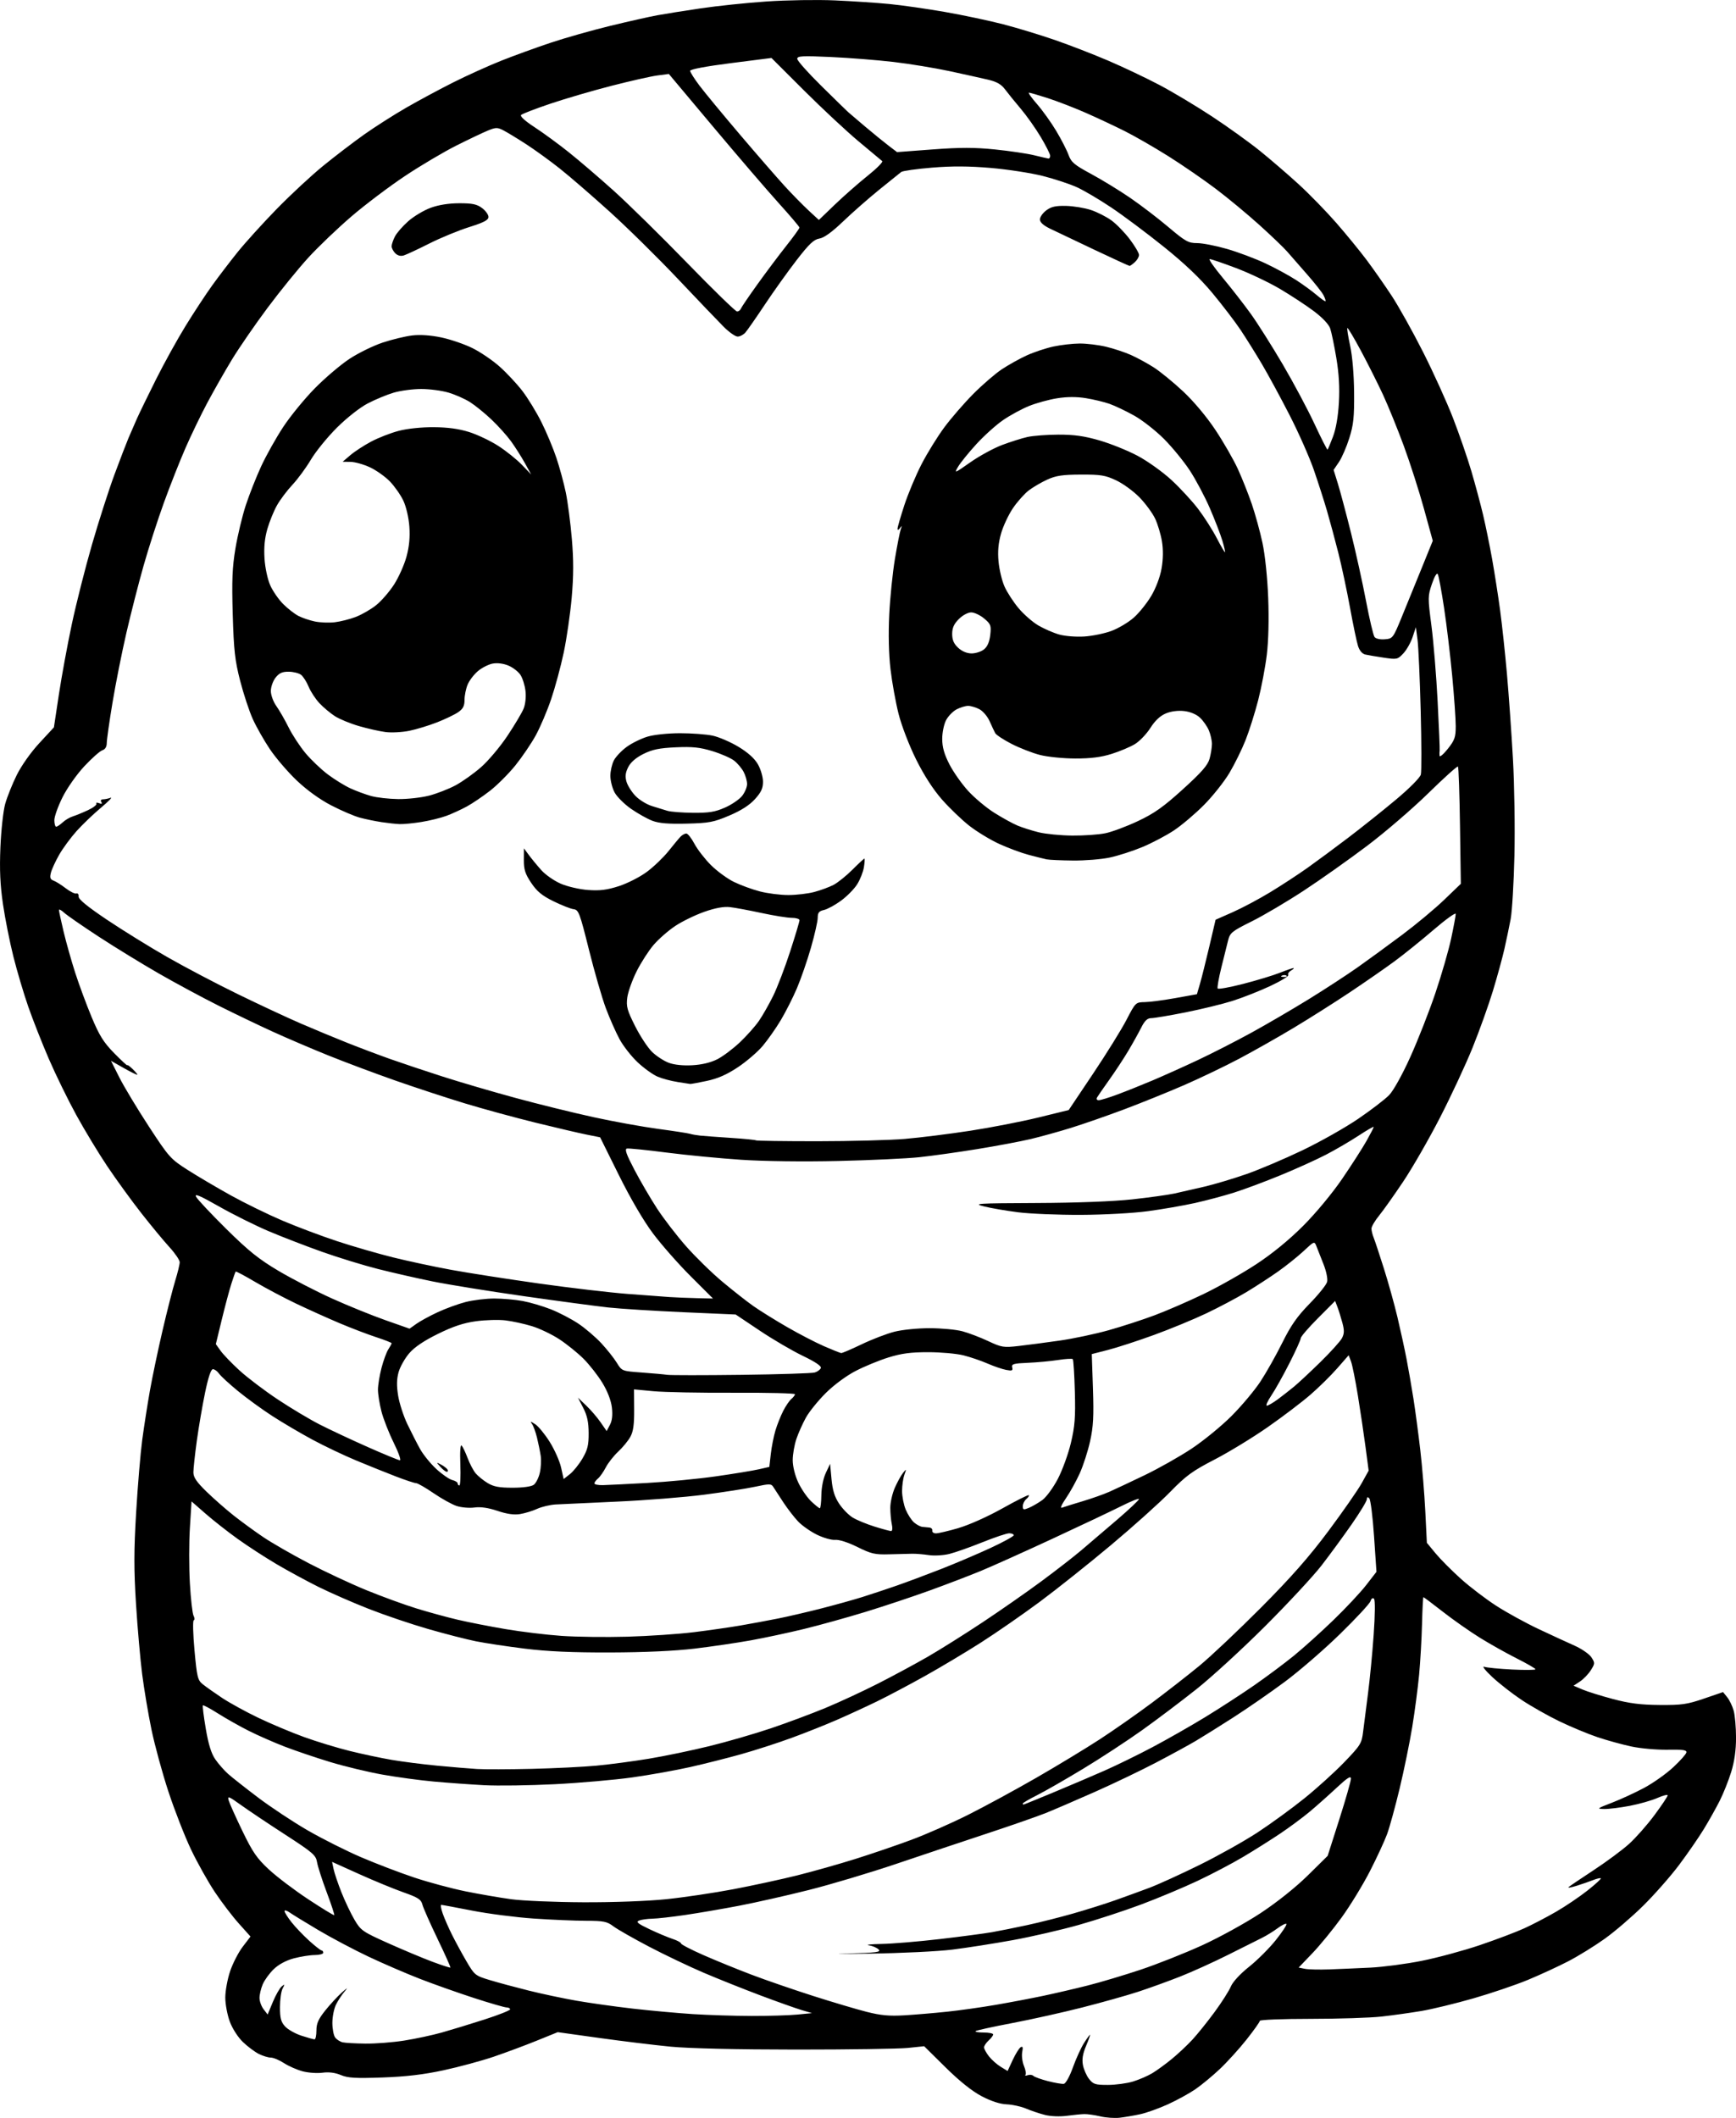 <?xml version="1.0" encoding="UTF-8" standalone="no"?>
<!-- Created with Inkscape (http://www.inkscape.org/) -->

<svg
   width="201.574mm"
   height="245.83mm"
   viewBox="0 0 201.574 245.83"
   version="1.1"
   id="svg1"
   xml:space="preserve"
   xmlns="http://www.w3.org/2000/svg"
   xmlns:svg="http://www.w3.org/2000/svg"><defs
     id="defs1"><clipPath
       clipPathUnits="userSpaceOnUse"
       id="clipPath3"><path
         id="path3"
         style="fill:#ff0000;fill-opacity:1;fill-rule:nonzero;stroke:none;stroke-width:0.265"
         d="M -89.403,17.953 V 231.3 H 127.508 V 17.953 Z M 57.309,146.549 c 0.779,0.017 1.735,0.443 2.742,1.429 1.453,1.422 2.55,3.153 3.545,4.912 0.577,1.139 1.155,2.278 1.724,3.421 2.235,4.488 -2.301,6.745 -4.534,2.256 -0.531,-1.067 -1.074,-2.128 -1.605,-3.196 -0.69,-1.236 -1.451,-2.424 -2.372,-3.504 -2.339,-2.741 -1.492,-5.364 0.5,-5.32 z" /></clipPath><clipPath
       clipPathUnits="userSpaceOnUse"
       id="clipPath13"><path
         id="path14"
         style="fill:#ff0000;fill-opacity:1;fill-rule:nonzero;stroke:none;stroke-width:0.265"
         d="M 84.92,6.468 V 221.747 H 301.984 V 6.468 Z M 147.303,105.999 c 1.813,0.032 2.92,2.212 1.02,4.898 -0.86,1.216 -1.919,2.265 -2.928,3.352 -3.411,3.675 -7.125,0.225 -3.71,-3.447 0.863,-0.928 1.774,-1.818 2.517,-2.849 1.008,-1.398 2.152,-1.971 3.102,-1.954 z m 142.07,64.877 c 1.17,0.019 2.442,1.133 2.849,3.448 0.109,0.617 0.305,1.218 0.556,1.791 2.007,4.594 -2.798,6.589 -4.678,1.941 -0.413,-1.023 -0.771,-2.073 -0.912,-3.173 -0.338,-2.642 0.859,-4.028 2.185,-4.007 z m -10.44,21.226 c 2.358,0.053 3.266,2.914 0.218,5.115 -0.439,0.317 -0.879,0.635 -1.318,0.952 -2.327,1.612 -4.731,3.096 -7.162,4.543 -4.308,2.565 -6.911,-1.774 -2.606,-4.343 2.335,-1.393 4.648,-2.811 6.882,-4.362 0.413,-0.298 0.826,-0.597 1.238,-0.895 1.016,-0.734 1.963,-1.029 2.749,-1.011 z" /></clipPath><clipPath
       clipPathUnits="userSpaceOnUse"
       id="clipPath40"><path
         id="path41"
         style="fill:#ff0000;fill-opacity:1;fill-rule:nonzero;stroke:none;stroke-width:0.265"
         d="M 43.057,-39.498 V 187.125 H 282.728 V -39.498 Z M 273.926,87.761 c 0.888,1.99e-4 1.793,0.629 2.287,1.936 0.24,0.181 0.455,0.438 0.653,0.731 0.052,-0.004 0.104,-0.009 0.156,-0.009 1.262,-1.43e-4 2.484,1.253 2.414,3.758 -0.062,2.208 -0.32,4.403 -0.577,6.595 -0.253,1.781 -0.124,0.912 -0.382,2.606 -0.197,1.294 -0.69,2.176 -1.288,2.718 -0.393,2.176 -1.155,4.269 -1.982,6.313 -0.604,1.417 -0.293,0.726 -0.929,2.076 -1.392,2.957 -3.829,3.062 -4.761,1.523 -0.503,2.475 -2.509,3.069 -3.797,1.846 -1.491,0.85 -2.947,1.762 -4.369,2.723 -1.932,1.353 -3.74,2.87 -5.601,4.318 -1.056,0.864 -2.249,1.52 -3.449,2.155 -0.851,0.456 -1.787,0.682 -2.729,0.855 -4.931,0.904 -5.831,-4.154 -0.887,-4.986 0.429,-0.072 0.865,-0.146 1.256,-0.349 0.939,-0.493 1.878,-0.991 2.7,-1.671 1.952,-1.519 3.848,-3.111 5.882,-4.521 1.911,-1.284 3.872,-2.496 5.896,-3.593 -0.004,-0.48 0.074,-1.012 0.285,-1.604 0.093,-2.239 0.229,-4.478 0.362,-6.714 0.041,-0.713 0.081,-1.426 0.122,-2.138 0.143,-2.503 1.478,-3.682 2.742,-3.61 0.021,0.001 0.04,0.017 0.061,0.019 0.204,-1.107 0.405,-2.215 0.601,-3.324 0.408,-2.314 1.722,-3.351 2.911,-3.29 0.016,7.93e-4 0.03,0.014 0.046,0.015 -0.007,-0.101 -0.012,-0.203 -0.021,-0.304 -0.23,-2.654 1.062,-4.073 2.398,-4.073 z m -1.758,16.091 c -0.012,0.066 -0.024,0.131 -0.037,0.197 -0.515,2.431 -1.118,4.86 -2.023,7.18 0.023,0.01 0.047,0.019 0.07,0.029 0.08,-0.18 0.112,-0.231 0.337,-0.76 0.682,-1.661 1.293,-3.36 1.669,-5.119 0.057,-0.266 0.126,-0.515 0.204,-0.75 -0.087,-0.243 -0.18,-0.482 -0.22,-0.778 z" /></clipPath><clipPath
       clipPathUnits="userSpaceOnUse"
       id="clipPath70"><path
         id="path71"
         style="fill:#ff0000;fill-opacity:1;fill-rule:nonzero;stroke:none;stroke-width:0.265"
         d="M 97.496,-109.053 V 118.098 H 291.957 V -109.053 Z M 274.904,19.673 c 1.064,-0.014 2.291,0.797 3.052,2.687 0.249,0.618 0.547,1.213 0.812,1.823 0.107,-2.113 1.289,-3.2 2.487,-3.161 1.187,0.04 2.387,1.184 2.566,3.527 0.14,1.838 0.193,3.681 0.244,5.524 -0.011,1.287 0.002,0.664 -0.037,1.869 -0.066,2.043 -0.948,3.225 -1.958,3.569 -1.069,1.012 -3.065,0.734 -4.388,-1.801 -0.66,-1.264 -1.3,-2.536 -1.914,-3.823 -0.891,-1.859 -1.744,-3.734 -2.514,-5.646 -1.111,-2.762 0.095,-4.547 1.65,-4.568 z M 227.408,35.166 c 2.854,0.015 3.658,3.328 -0.009,5.106 -0.104,0.05 -0.215,0.086 -0.319,0.136 0.088,0.175 0.173,0.357 0.252,0.552 0.293,0.724 0.673,1.407 1.022,2.105 0.498,0.995 0.621,1.855 0.55,2.582 0.792,0.093 1.701,0.526 2.612,1.422 0.856,0.843 1.702,1.693 2.505,2.586 0.742,0.777 1.453,1.573 2.073,2.452 0.272,0.28 0.491,0.609 0.725,0.921 0.429,0.574 0.681,1.116 0.845,1.632 0.408,0.301 0.817,0.711 1.211,1.261 0.724,1.01 1.467,2.007 2.157,3.042 0.676,1.094 1.398,2.16 2.147,3.204 0.571,1.006 1.296,1.896 2.011,2.799 0.728,0.988 1.677,1.73 2.628,2.487 0.722,0.583 1.495,1.1 2.254,1.633 0.305,0.214 0.496,0.444 0.726,0.669 1.203,-0.616 2.413,-1.22 3.623,-1.819 3.306,-1.685 6.712,-3.157 10.085,-4.697 2.151,-0.996 4.314,-1.966 6.48,-2.928 1.577,-0.776 3.159,-1.558 4.67,-2.459 0.959,-0.641 2.093,-1.036 2.987,-1.773 0.287,-0.274 0.732,-0.459 0.897,-0.843 0.681,-1.583 1.735,-2.217 2.705,-2.202 1.852,0.029 3.398,2.421 1.462,5.081 -0.558,0.767 -1.201,1.439 -1.983,1.984 -1.094,0.816 -2.306,1.431 -3.487,2.111 -1.685,0.992 -3.433,1.881 -5.194,2.729 -2.15,0.955 -4.297,1.918 -6.433,2.907 -3.326,1.518 -6.683,2.968 -9.942,4.63 -2.508,1.241 -5.016,2.489 -7.449,3.871 -4.168,2.367 -6.787,-1.43 -3.212,-3.955 -0.452,-0.321 -0.913,-0.629 -1.344,-0.978 -1.252,-0.998 -2.476,-2.022 -3.446,-3.309 -0.762,-0.966 -1.542,-1.917 -2.153,-2.989 -0.783,-1.094 -1.542,-2.206 -2.248,-3.351 -0.585,-0.885 -1.23,-1.727 -1.83,-2.602 -0.434,-0.634 -0.706,-1.242 -0.855,-1.809 -0.463,-0.305 -0.925,-0.703 -1.368,-1.296 -0.269,-0.361 -0.532,-0.727 -0.829,-1.066 -0.481,-0.719 -1.103,-1.312 -1.678,-1.953 -0.742,-0.827 -1.529,-1.608 -2.319,-2.389 -1.064,-1.052 -1.491,-2.108 -1.473,-2.979 -0.914,-0.171 -1.898,-0.859 -2.638,-2.341 -0.487,-0.976 -1.028,-1.934 -1.362,-2.978 -8e-4,-0.002 -0.001,-0.004 -0.002,-0.007 -4.509,1.671 -6.301,-2.894 -1.716,-4.743 1.473,-0.594 2.958,-1.172 4.39,-1.86 0.847,-0.407 1.615,-0.579 2.274,-0.576 z" /></clipPath><clipPath
       clipPathUnits="userSpaceOnUse"
       id="clipPath74"><path
         id="path74"
         style="fill:#ff0000;fill-opacity:1;fill-rule:nonzero;stroke:none;stroke-width:0.265"
         d="M -29.884,-77.634 V 138.928 H 157.383 V -77.634 Z m 105.147,29.171 c 1.817,-0.063 3.051,2.061 1.286,4.838 -1.693,2.663 -3.352,5.35 -4.901,8.099 -2.462,4.368 -6.904,1.945 -4.446,-2.425 1.602,-2.849 3.32,-5.632 5.073,-8.39 0.924,-1.455 2.037,-2.088 2.988,-2.121 z" /></clipPath><clipPath
       clipPathUnits="userSpaceOnUse"
       id="clipPath96"><path
         id="path97"
         style="fill:#ff0000;fill-opacity:1;fill-rule:nonzero;stroke:none;stroke-width:0.265"
         d="M 42.322,-124.123 V 99.614 H 302.684 V -124.123 Z m 40.333,11.403 c 1.194,0.028 2.451,1.157 2.735,3.49 0.08,0.655 0.17,1.309 0.251,1.964 0.465,-0.511 1.041,-0.769 1.613,-0.769 1.266,10e-6 2.509,1.254 2.459,3.76 -0.055,2.764 0.145,5.52 0.415,8.268 0.439,3.96 1.043,7.9 1.821,11.808 0.267,1.605 0.705,3.161 1.219,4.701 1.47,4.411 -2.564,6.102 -4.414,2.53 0.076,0.719 0.203,1.433 0.236,2.155 0.229,5.008 -4.765,5.005 -5.065,0 -0.226,-3.772 -1.059,-7.5 -1.755,-11.21 -0.885,-4.48 -1.337,-9.02 -1.674,-13.569 -0.096,-1.29 0.179,-2.259 0.632,-2.92 -0.266,-2.07 -0.526,-4.141 -0.776,-6.214 -0.32,-2.644 0.952,-4.026 2.305,-3.994 z M 238.177,73.473 c 0.735,0.009 1.599,0.258 2.532,0.834 1.557,0.962 2.938,2.179 4.369,3.314 1.888,1.433 3.695,2.966 5.546,4.445 1.456,1.008 2.826,2.135 4.257,3.176 1.018,0.731 2.048,1.444 3.073,2.165 0.106,0.068 0.212,0.137 0.318,0.205 1.021,0.659 1.625,1.404 1.902,2.118 2.665,1.245 1.896,4.675 -2.237,4.619 -1.032,-0.014 -2.065,-0.029 -3.096,-0.064 -1.753,-0.066 -3.508,-0.153 -5.247,-0.402 -1.6,-0.264 -3.181,-0.634 -4.709,-1.185 -1.408,-0.529 -2.822,-1.053 -4.176,-1.71 -1.148,-0.642 -2.264,-1.323 -3.217,-2.241 -0.917,-0.777 -1.798,-1.593 -2.7,-2.388 -2.704,-2.382 -1.769,-5.031 0.373,-5.107 0.313,-0.011 0.653,0.032 1.01,0.14 0.386,-0.578 1.079,-0.981 2.08,-0.968 0.564,0.007 1.215,0.139 1.942,0.431 0.589,0.237 1.171,0.489 1.75,0.749 -0.006,-0.004 -0.011,-0.009 -0.017,-0.013 -1.322,-1.048 -2.593,-2.181 -4.032,-3.069 -3.334,-2.056 -2.348,-5.08 0.278,-5.048 z" /></clipPath><clipPath
       clipPathUnits="userSpaceOnUse"
       id="clipPath100"><path
         id="path100"
         style="fill:#ff0000;fill-opacity:1;fill-rule:nonzero;stroke:none;stroke-width:0.265"
         d="M 72.015,-199.686 V 40.577 h 244.165 v -240.263 z m 145.092,146.98 c 1.288,0.013 2.575,0.026 3.863,0.039 5.013,0.052 4.96,5.12 -0.054,5.064 l -3.693,-0.041 c -5.454,0.125 -10.932,0.222 -16.351,0.891 -4.976,0.615 -5.691,-4.389 -0.716,-5.014 5.617,-0.706 11.297,-0.81 16.951,-0.94 z" /></clipPath><clipPath
       clipPathUnits="userSpaceOnUse"
       id="clipPath159"><path
         id="path160"
         style="fill:#ff0000;fill-opacity:1;fill-rule:nonzero;stroke:none;stroke-width:0.265"
         d="M 30.821,-185.611 V 16.296 H 207.194 V -185.611 Z m 46.19,47.713 c 2.838,0.031 3.593,3.378 -0.082,5.136 -0.869,0.416 -0.437,0.212 -1.296,0.61 -1.617,0.782 -3.284,1.462 -4.858,2.334 -1.786,0.992 -3.487,2.12 -5.137,3.325 -1.507,1.094 -2.971,2.245 -4.403,3.436 -3.855,3.206 -6.957,-0.784 -3.109,-3.998 1.471,-1.229 2.984,-2.405 4.533,-3.534 1.814,-1.328 3.691,-2.56 5.653,-3.655 1.65,-0.93 3.41,-1.635 5.109,-2.464 0.92,-0.428 0.479,-0.22 1.321,-0.623 0.848,-0.406 1.614,-0.575 2.269,-0.568 z m 99.498,69.086 c 0.388,0.007 0.811,0.058 1.27,0.16 1.438,0.32 2.711,0.979 3.912,1.771 0.185,-0.021 0.328,-0.075 0.532,-0.079 0.147,-0.003 0.298,-0.001 0.455,0.005 1.86,0.075 3.526,0.788 5.122,1.69 1.714,0.993 3.223,2.243 4.606,3.651 1.184,1.308 2.335,2.651 3.331,4.109 0.693,1.015 1.259,2.111 1.738,3.242 0.322,0.759 0.47,1.561 0.57,2.373 0.612,4.976 -5.135,5.52 -5.039,0.507 0.006,-0.318 -0.107,-0.631 -0.205,-0.929 -0.305,-0.749 -0.692,-1.463 -1.131,-2.142 -0.822,1.138 -2.784,1.277 -4.662,-0.737 -0.858,-0.92 -0.413,-0.454 -1.334,-1.396 -1.636,-1.665 -3.279,-3.326 -5.068,-4.829 -1.181,-0.913 -2.348,-1.871 -3.819,-2.269 -4.386,-1.186 -4.026,-5.195 -0.277,-5.126 z m -120.258,19.369 c 1.285,-0.001 2.654,1.248 2.786,3.751 0.014,0.272 -0.039,0.535 -0.055,0.803 0.81,-2.64e-4 1.619,-0.002 2.429,-5.29e-4 0.928,0.002 1.855,0.01 2.783,0.033 2.533,0.069 5.065,0.22 7.589,0.442 1.847,0.179 3.698,0.315 5.539,0.55 1.347,0.277 2.691,0.597 3.988,1.056 0.996,0.309 1.903,0.812 2.794,1.343 1.08,0.613 1.838,1.499 2.399,2.593 0.234,0.499 0.358,1.032 0.476,1.567 1.081,4.896 -4.059,5.974 -4.956,1.042 -0.025,-0.14 -0.051,-0.28 -0.086,-0.418 -0.005,-0.037 0.079,-0.078 0.05,-0.101 -0.151,-0.118 -0.324,-0.205 -0.471,-0.329 -0.622,-0.37 -1.224,-0.74 -1.929,-0.933 -0.941,-0.355 -1.937,-0.538 -2.907,-0.794 -1.776,-0.228 -3.561,-0.353 -5.342,-0.529 -2.418,-0.215 -4.844,-0.356 -7.271,-0.424 -1.813,-0.047 -3.626,-0.027 -5.439,-0.03 -0.339,-5.29e-4 -0.653,-0.026 -0.946,-0.07 -1.016,1.579 -2.603,1.744 -3.565,0.778 -0.989,-0.39 -1.82,-1.589 -1.819,-3.604 7.67e-4,-1.303 0.098,-2.602 0.732,-3.773 0.413,-0.763 0.895,-1.321 1.395,-1.705 0.433,-0.799 1.1,-1.244 1.826,-1.244 z m 143.346,5.984 c 3.459,0.12 3.881,4.038 -0.39,5.102 -0.841,0.21 -1.685,0.415 -2.509,0.686 -1.329,0.429 -2.647,0.893 -3.982,1.304 -4.791,1.476 -6.176,-3.371 -1.391,-4.869 1.278,-0.4 2.542,-0.842 3.816,-1.254 0.934,-0.307 1.888,-0.544 2.842,-0.781 0.456,-0.114 0.88,-0.173 1.27,-0.187 0.118,-0.004 0.233,-0.004 0.344,-5.29e-4 z M 87.307,-20.342 c 3.118,0.067 3.727,3.682 -0.25,5.125 -2.106,0.764 -4.223,1.501 -6.315,2.302 -3.227,1.269 -6.529,2.513 -9.376,4.534 -0.359,0.254 -0.708,0.454 -1.047,0.608 0.144,0.155 0.283,0.314 0.427,0.469 0.334,0.342 0.667,0.684 1.001,1.025 3.504,3.586 -0.124,7.127 -3.624,3.537 l -1.086,-1.114 c -1.583,-1.703 -3.175,-3.419 -4.491,-5.342 -1.859,-2.715 -0.694,-4.85 1.134,-4.833 0.958,0.009 2.098,0.608 3.08,2.024 0.141,0.203 0.31,0.383 0.457,0.581 0.275,-0.322 0.616,-0.643 1.039,-0.953 3.211,-2.351 6.956,-3.8 10.63,-5.248 2.135,-0.82 4.294,-1.571 6.444,-2.351 0.736,-0.267 1.4,-0.376 1.978,-0.364 z m -34.101,10.909 c 0.077,-0.003 0.157,-0.003 0.237,5.291e-4 0.429,0.017 0.912,0.155 1.417,0.363 0.156,-0.036 0.321,-0.058 0.497,-0.064 0.767,-0.023 1.708,0.261 2.741,0.97 1.307,0.897 2.261,2.186 3.146,3.479 0.691,1.065 1.222,2.217 1.975,3.242 0.362,0.54 0.757,1.049 1.211,1.514 3.049,3.118 0.655,6.212 -2.3,4.579 C 61.387,4.942 60.389,4.995 59.159,4.615 58.154,4.303 57.164,3.952 56.207,3.508 54.732,2.861 53.301,2.12 51.941,1.254 c -3.304,-2.103 -2.536,-5.25 -0.017,-5.254 0.705,-0.001 1.548,0.244 2.477,0.827 0.083,0.052 0.168,0.101 0.252,0.153 -0.474,-0.472 -0.976,-0.914 -1.534,-1.29 -3.147,-2.12 -2.314,-5.033 0.088,-5.122 z" /></clipPath><clipPath
       clipPathUnits="userSpaceOnUse"
       id="clipPath170"><path
         id="path171"
         style="fill:#ff0000;fill-opacity:1;fill-rule:nonzero;stroke:none;stroke-width:0.265"
         d="M 38.805,-199.541 V -9.403 H 190.894 V -199.541 Z m 94.479,107.046 c 0.435,0.006 -0.002,0.726 -0.448,1.611 0.554,-0.366 1.302,-0.64 2.255,-0.75 1.267,-0.146 0.618,-0.071 1.947,-0.225 1.755,-0.192 3.517,-0.401 5.283,-0.419 5.013,-0.053 5.013,4.984 0,5.065 -1.581,0.026 -3.159,0.216 -4.73,0.389 -0.205,0.024 -0.179,0.021 -0.303,0.035 -0.04,0.023 -0.064,0.049 -0.105,0.071 -1.085,0.584 -1.995,1.401 -2.905,2.216 -0.546,0.533 -0.259,0.256 -0.865,0.829 -2.393,2.264 -4.673,1.431 -4.952,-0.371 -1.035,-0.731 -1.368,-2.477 0.05,-4.52 0.934,-1.347 1.993,-2.637 3.469,-3.415 0.693,-0.365 1.097,-0.519 1.304,-0.516 z" /></clipPath></defs><g
     id="layer1"
     transform="translate(-124.966,255.841)"><path
       style="fill:#000000"
       d="m 252.723,-10.193 c -0.655,-0.152 -1.488,-0.27 -1.852,-0.262 -0.364,0.008 -1.284,0.099 -2.044,0.201 -0.792,0.107 -1.869,0.064 -2.521,-0.101 -0.626,-0.158 -1.611,-0.488 -2.189,-0.734 -0.578,-0.246 -1.593,-0.47 -2.256,-0.497 -0.782,-0.032 -1.805,-0.364 -2.91,-0.943 -1.118,-0.586 -2.56,-1.738 -4.192,-3.348 l -2.487,-2.455 -1.879,0.197 c -1.033,0.108 -6.879,0.194 -12.991,0.192 -6.865,-0.003 -12.427,-0.132 -14.552,-0.337 -1.892,-0.183 -5.619,-0.636 -8.282,-1.008 l -4.842,-0.676 -2.434,0.987 c -1.339,0.543 -3.584,1.379 -4.99,1.858 -1.406,0.479 -4.026,1.188 -5.821,1.575 -2.326,0.502 -4.367,0.744 -7.101,0.841 -3.141,0.112 -4.019,0.06 -4.844,-0.286 -0.662,-0.278 -1.389,-0.37 -2.119,-0.27 -0.612,0.084 -1.647,0.012 -2.3,-0.159 -0.653,-0.171 -1.632,-0.6 -2.174,-0.953 -0.543,-0.353 -1.233,-0.642 -1.534,-0.642 -0.301,0 -0.929,-0.192 -1.395,-0.426 -0.466,-0.234 -1.294,-0.855 -1.841,-1.378 -0.568,-0.544 -1.22,-1.557 -1.521,-2.362 -0.29,-0.775 -0.527,-2.037 -0.527,-2.804 0,-0.767 0.252,-2.141 0.56,-3.054 0.308,-0.913 0.967,-2.192 1.464,-2.843 l 0.904,-1.184 -1.352,-1.508 c -0.744,-0.829 -1.996,-2.47 -2.782,-3.647 -0.787,-1.177 -2.03,-3.395 -2.764,-4.93 -0.733,-1.535 -1.916,-4.561 -2.629,-6.724 -0.713,-2.163 -1.602,-5.421 -1.977,-7.24 -0.375,-1.819 -0.859,-4.702 -1.077,-6.407 -0.217,-1.705 -0.539,-5.369 -0.714,-8.143 -0.252,-3.993 -0.249,-6.212 0.017,-10.658 0.184,-3.089 0.502,-6.866 0.706,-8.394 0.204,-1.528 0.604,-4.088 0.887,-5.689 0.284,-1.601 0.946,-4.756 1.472,-7.011 0.526,-2.256 1.189,-4.858 1.474,-5.783 0.285,-0.925 0.518,-1.885 0.518,-2.133 0,-0.248 -0.539,-1.04 -1.197,-1.758 -0.658,-0.718 -2.13,-2.497 -3.27,-3.952 -1.14,-1.455 -2.912,-3.896 -3.938,-5.424 -1.025,-1.528 -2.649,-4.21 -3.608,-5.96 -0.959,-1.75 -2.389,-4.672 -3.177,-6.495 -0.788,-1.822 -1.865,-4.552 -2.392,-6.065 -0.527,-1.514 -1.304,-4.127 -1.726,-5.808 -0.423,-1.681 -0.969,-4.426 -1.214,-6.099 -0.328,-2.24 -0.406,-3.985 -0.297,-6.615 0.082,-1.965 0.331,-4.227 0.555,-5.027 0.224,-0.8 0.825,-2.302 1.337,-3.338 0.541,-1.096 1.638,-2.647 2.625,-3.713 l 1.695,-1.831 0.579,-3.827 c 0.318,-2.105 0.996,-5.785 1.506,-8.177 0.51,-2.392 1.567,-6.559 2.349,-9.26 0.782,-2.701 1.952,-6.34 2.6,-8.086 0.648,-1.746 1.38,-3.651 1.626,-4.233 0.246,-0.582 0.686,-1.594 0.979,-2.249 0.293,-0.655 1.293,-2.71 2.222,-4.567 0.929,-1.857 2.477,-4.655 3.441,-6.218 0.963,-1.563 2.352,-3.674 3.087,-4.693 0.734,-1.019 2.052,-2.745 2.929,-3.836 0.876,-1.091 2.91,-3.337 4.52,-4.99 1.61,-1.653 4.058,-3.926 5.44,-5.05 1.382,-1.125 3.526,-2.762 4.763,-3.638 1.237,-0.876 3.429,-2.273 4.871,-3.104 1.442,-0.831 3.912,-2.158 5.489,-2.949 1.577,-0.791 4.063,-1.914 5.524,-2.496 1.461,-0.582 4.051,-1.523 5.756,-2.092 1.705,-0.569 4.826,-1.452 6.936,-1.964 2.11,-0.511 4.551,-1.061 5.424,-1.221 0.873,-0.16 3.149,-0.523 5.058,-0.805 1.909,-0.283 5.362,-0.644 7.673,-0.801 2.311,-0.158 5.869,-0.214 7.906,-0.124 2.037,0.09 4.895,0.28 6.35,0.422 1.455,0.142 4.36,0.559 6.455,0.925 2.095,0.366 5.131,1.009 6.747,1.428 1.616,0.419 4.325,1.242 6.021,1.83 1.696,0.587 4.494,1.673 6.218,2.412 1.724,0.739 4.384,2.003 5.912,2.809 1.528,0.806 4.266,2.445 6.085,3.642 1.819,1.197 4.319,2.993 5.556,3.99 1.237,0.997 3.267,2.746 4.512,3.885 1.244,1.139 3.209,3.156 4.366,4.481 1.157,1.325 2.74,3.26 3.518,4.299 0.779,1.039 2.083,2.902 2.899,4.139 0.816,1.237 2.464,4.186 3.661,6.555 1.198,2.368 2.765,5.821 3.482,7.673 0.718,1.852 1.673,4.617 2.123,6.145 0.45,1.528 1.062,3.807 1.361,5.066 0.299,1.258 0.773,3.58 1.055,5.159 0.282,1.58 0.697,4.241 0.923,5.915 0.226,1.673 0.584,5.007 0.796,7.408 0.212,2.401 0.525,6.823 0.694,9.826 0.169,3.003 0.248,8.063 0.174,11.245 -0.074,3.181 -0.27,6.499 -0.436,7.372 -0.166,0.873 -0.489,2.421 -0.718,3.44 -0.229,1.019 -0.832,3.221 -1.341,4.895 -0.509,1.673 -1.576,4.65 -2.372,6.615 -0.795,1.965 -2.494,5.608 -3.774,8.097 -1.28,2.489 -3.196,5.822 -4.257,7.408 -1.061,1.586 -2.327,3.372 -2.815,3.969 -0.487,0.597 -0.886,1.276 -0.886,1.509 0,0.233 0.111,0.697 0.247,1.031 0.136,0.334 0.671,1.945 1.188,3.579 0.518,1.634 1.231,4.194 1.585,5.689 0.354,1.494 0.828,3.67 1.053,4.834 0.225,1.164 0.587,3.248 0.804,4.63 0.217,1.382 0.573,4.061 0.793,5.953 0.22,1.892 0.481,5.086 0.581,7.099 l 0.181,3.659 1.009,1.221 c 0.555,0.672 1.877,2.001 2.938,2.955 1.061,0.954 2.929,2.376 4.151,3.16 1.222,0.784 3.424,1.991 4.892,2.681 1.469,0.691 3.345,1.556 4.169,1.923 0.824,0.367 1.7,0.974 1.946,1.35 0.424,0.648 0.421,0.725 -0.071,1.503 -0.285,0.451 -0.852,1.038 -1.26,1.306 l -0.741,0.486 1.033,0.441 c 0.568,0.243 2.164,0.741 3.547,1.108 1.912,0.507 3.21,0.672 5.424,0.689 2.548,0.02 3.187,-0.072 5.132,-0.738 l 2.221,-0.76 0.484,0.598 c 0.266,0.329 0.606,1.035 0.754,1.569 0.148,0.534 0.27,1.941 0.271,3.126 9.9e-4,1.449 -0.182,2.749 -0.558,3.969 -0.308,0.998 -0.907,2.502 -1.331,3.344 -0.424,0.842 -1.26,2.33 -1.856,3.307 -0.597,0.977 -1.889,2.849 -2.872,4.158 -0.983,1.31 -2.85,3.431 -4.148,4.713 -1.298,1.283 -3.318,3.016 -4.488,3.852 -1.17,0.836 -3.068,2.008 -4.218,2.604 -1.15,0.596 -3.257,1.568 -4.681,2.159 -1.425,0.591 -4.28,1.559 -6.345,2.152 -2.065,0.593 -4.769,1.249 -6.009,1.46 -1.24,0.21 -3.325,0.502 -4.635,0.649 -1.31,0.146 -5.03,0.267 -8.268,0.268 -3.238,0.001 -5.887,0.105 -5.887,0.231 0,0.126 -0.697,1.108 -1.549,2.183 -0.852,1.075 -2.251,2.615 -3.109,3.423 -0.858,0.808 -2.134,1.862 -2.836,2.342 -0.702,0.48 -2.131,1.262 -3.175,1.739 -1.044,0.477 -2.494,0.995 -3.221,1.152 -0.728,0.157 -1.799,0.34 -2.381,0.407 -0.582,0.067 -1.594,-0.004 -2.249,-0.156 z m -3.18,-5.675 c 0.367,-1.017 0.944,-2.286 1.283,-2.82 0.339,-0.534 0.656,-0.97 0.705,-0.97 0.048,0 -0.156,0.578 -0.455,1.285 -0.386,0.915 -0.492,1.555 -0.367,2.222 0.097,0.515 0.419,1.247 0.717,1.625 0.479,0.609 0.729,0.688 2.176,0.685 0.899,-0.002 2.213,-0.178 2.919,-0.393 0.707,-0.214 1.719,-0.652 2.249,-0.971 0.53,-0.32 1.553,-1.066 2.274,-1.658 0.72,-0.592 1.792,-1.598 2.381,-2.236 0.589,-0.638 1.748,-2.082 2.576,-3.208 0.827,-1.127 1.675,-2.458 1.884,-2.957 0.226,-0.541 1.083,-1.468 2.121,-2.294 0.958,-0.762 2.357,-2.159 3.109,-3.105 0.752,-0.945 1.302,-1.785 1.221,-1.866 -0.081,-0.081 -0.542,0.146 -1.024,0.503 -0.482,0.358 -1.294,0.858 -1.803,1.112 -0.509,0.254 -2.295,1.148 -3.969,1.986 -1.673,0.839 -4.174,1.971 -5.556,2.515 -1.382,0.544 -3.568,1.335 -4.857,1.757 -1.289,0.422 -4.206,1.242 -6.482,1.822 -2.276,0.58 -5.962,1.401 -8.191,1.824 -2.229,0.423 -4.124,0.84 -4.211,0.928 -0.088,0.088 0.337,0.159 0.943,0.159 0.606,0 1.102,0.101 1.102,0.224 0,0.123 -0.238,0.439 -0.529,0.702 -0.291,0.263 -0.529,0.623 -0.529,0.799 0,0.176 0.257,0.647 0.572,1.047 0.315,0.4 0.93,0.944 1.367,1.21 l 0.795,0.483 0.591,-1.275 c 0.325,-0.701 0.739,-1.366 0.921,-1.479 0.246,-0.152 0.293,-0.007 0.184,0.563 -0.081,0.422 0.011,1.144 0.204,1.605 0.193,0.461 0.271,0.927 0.174,1.034 -0.097,0.108 0.018,0.127 0.255,0.042 0.237,-0.085 0.536,-0.049 0.664,0.079 0.128,0.128 0.887,0.401 1.686,0.606 0.799,0.205 1.629,0.348 1.845,0.317 0.224,-0.032 0.677,-0.847 1.058,-1.905 z m -77.65,-3.118 c 1.31,-0.207 3.274,-0.627 4.366,-0.934 1.091,-0.307 3.324,-0.988 4.961,-1.514 1.637,-0.526 2.977,-1.056 2.977,-1.178 0,-0.122 -0.184,-0.222 -0.408,-0.222 -0.224,0 -1.921,-0.491 -3.77,-1.091 -1.849,-0.6 -4.672,-1.599 -6.273,-2.22 -1.601,-0.621 -4.295,-1.783 -5.988,-2.583 -1.693,-0.8 -4.312,-2.186 -5.821,-3.08 -1.509,-0.895 -3.011,-1.816 -3.338,-2.047 -0.327,-0.231 -0.595,-0.303 -0.595,-0.16 0,0.143 0.365,0.723 0.812,1.289 0.446,0.566 1.369,1.533 2.051,2.149 0.681,0.616 1.328,1.122 1.437,1.124 0.109,0.002 0.198,0.123 0.198,0.269 0,0.146 -0.446,0.266 -0.992,0.268 -0.546,0.002 -1.635,0.174 -2.421,0.383 -0.903,0.24 -1.762,0.702 -2.336,1.254 -0.499,0.48 -1.076,1.275 -1.283,1.766 -0.207,0.491 -0.374,1.205 -0.37,1.587 0.003,0.382 0.217,0.969 0.475,1.305 l 0.469,0.609 0.602,-1.452 c 0.331,-0.798 0.792,-1.608 1.024,-1.8 0.376,-0.31 0.388,-0.284 0.114,0.23 -0.169,0.318 -0.308,1.293 -0.308,2.168 0,1.28 0.116,1.717 0.595,2.239 0.327,0.357 1.182,0.84 1.899,1.073 0.717,0.233 1.402,0.424 1.521,0.424 0.12,0 0.217,-0.466 0.217,-1.035 0,-0.805 0.228,-1.319 1.025,-2.315 0.564,-0.704 1.426,-1.638 1.917,-2.074 0.683,-0.607 0.76,-0.638 0.329,-0.132 -0.31,0.364 -0.756,1.042 -0.991,1.508 -0.235,0.466 -0.428,1.425 -0.428,2.132 0,0.707 0.149,1.477 0.331,1.711 0.182,0.234 0.569,0.481 0.86,0.549 0.291,0.068 1.482,0.136 2.646,0.15 1.164,0.014 3.188,-0.143 4.498,-0.35 z m 45.641,-3.019 1.72,-0.168 -1.191,-0.351 c -0.655,-0.193 -2.798,-0.955 -4.763,-1.693 -1.965,-0.738 -4.941,-1.927 -6.615,-2.641 -1.673,-0.714 -4.531,-2.077 -6.35,-3.029 -1.819,-0.952 -3.686,-2.017 -4.15,-2.366 -0.74,-0.558 -1.126,-0.636 -3.175,-0.639 -1.283,-0.002 -4.019,-0.119 -6.08,-0.26 -2.061,-0.141 -5.276,-0.555 -7.144,-0.921 -1.868,-0.366 -3.48,-0.666 -3.583,-0.666 -0.103,-5.63e-4 -0.026,0.454 0.17,1.01 0.196,0.556 0.678,1.657 1.072,2.447 0.393,0.79 1.15,2.181 1.682,3.092 0.94,1.609 1.017,1.67 2.724,2.185 0.966,0.292 2.99,0.837 4.498,1.213 1.507,0.376 3.991,0.902 5.519,1.171 1.528,0.268 4.477,0.683 6.554,0.922 2.077,0.238 5.232,0.526 7.011,0.64 1.779,0.113 4.843,0.21 6.807,0.214 1.965,0.004 4.346,-0.068 5.292,-0.16 z m 17.33,-0.324 c 1.455,-0.152 4.015,-0.512 5.689,-0.8 1.673,-0.288 4.174,-0.762 5.556,-1.054 1.382,-0.292 3.704,-0.831 5.159,-1.199 1.455,-0.367 4.214,-1.191 6.131,-1.83 1.917,-0.64 5.132,-1.914 7.144,-2.831 2.012,-0.918 5.077,-2.605 6.811,-3.75 1.898,-1.254 4.071,-2.987 5.462,-4.359 l 2.31,-2.277 1.352,-4.233 c 0.743,-2.328 1.351,-4.455 1.351,-4.727 -3.6e-4,-0.369 -0.418,-0.103 -1.663,1.058 -0.914,0.853 -2.313,2.097 -3.109,2.764 -0.796,0.667 -2.339,1.811 -3.431,2.544 -1.091,0.732 -3.028,1.952 -4.304,2.711 -1.276,0.759 -3.658,2.011 -5.294,2.783 -1.636,0.772 -4.581,2.005 -6.544,2.74 -1.963,0.736 -5.236,1.807 -7.273,2.381 -2.037,0.574 -5.47,1.365 -7.628,1.758 -2.158,0.393 -5.313,0.888 -7.011,1.1 -1.698,0.212 -6.005,0.422 -9.57,0.467 -3.565,0.045 -4.721,0.037 -2.568,-0.017 3.345,-0.084 3.861,-0.152 3.546,-0.467 -0.203,-0.203 -0.714,-0.42 -1.136,-0.483 -0.422,-0.063 0.244,-0.132 1.481,-0.154 1.237,-0.022 4.273,-0.275 6.747,-0.563 2.474,-0.288 5.212,-0.649 6.085,-0.803 0.873,-0.154 2.719,-0.525 4.101,-0.824 1.382,-0.299 3.764,-0.9 5.292,-1.335 1.528,-0.435 3.731,-1.129 4.895,-1.541 1.164,-0.413 2.95,-1.063 3.969,-1.445 1.019,-0.382 3.638,-1.576 5.821,-2.652 2.183,-1.076 5.219,-2.776 6.747,-3.777 1.528,-1.001 3.969,-2.777 5.424,-3.947 1.455,-1.17 3.55,-3.066 4.655,-4.215 1.888,-1.961 2.02,-2.176 2.182,-3.543 0.095,-0.8 0.346,-2.765 0.559,-4.366 0.212,-1.601 0.512,-4.689 0.665,-6.863 0.168,-2.381 0.183,-4.048 0.038,-4.194 -0.145,-0.145 -0.308,-0.032 -0.408,0.284 -0.092,0.289 -1.687,2.008 -3.546,3.82 -1.858,1.812 -4.742,4.305 -6.408,5.54 -1.666,1.235 -4.345,3.089 -5.953,4.12 -1.608,1.031 -3.573,2.259 -4.366,2.729 -0.793,0.47 -2.87,1.603 -4.617,2.518 -1.746,0.915 -4.955,2.451 -7.13,3.415 -2.175,0.964 -4.735,2.066 -5.689,2.449 -0.953,0.383 -3.995,1.443 -6.76,2.356 -2.765,0.912 -7.527,2.504 -10.583,3.538 -3.056,1.033 -7.64,2.402 -10.186,3.042 -2.547,0.639 -6.178,1.459 -8.07,1.821 -1.892,0.362 -4.705,0.845 -6.252,1.072 -1.547,0.228 -3.273,0.422 -3.836,0.432 -0.563,0.01 -1.249,0.107 -1.523,0.214 -0.401,0.158 -0.169,0.353 1.191,1 0.929,0.442 2.135,0.95 2.681,1.129 0.546,0.179 0.992,0.418 0.992,0.531 0,0.113 1.161,0.718 2.58,1.342 1.419,0.625 3.935,1.651 5.592,2.28 1.657,0.629 4.876,1.739 7.154,2.466 2.278,0.728 5.089,1.563 6.248,1.856 1.618,0.409 2.628,0.502 4.355,0.398 1.237,-0.074 3.44,-0.259 4.895,-0.412 z m 49.23,-5.127 c 1.465,-0.071 4.143,-0.425 5.953,-0.786 1.81,-0.361 4.838,-1.179 6.73,-1.818 1.892,-0.639 4.226,-1.521 5.188,-1.961 0.962,-0.44 2.628,-1.31 3.704,-1.933 1.076,-0.623 2.705,-1.724 3.621,-2.447 0.916,-0.723 1.617,-1.362 1.558,-1.422 -0.059,-0.059 -0.451,0.03 -0.872,0.197 -0.42,0.167 -1.296,0.471 -1.946,0.674 -0.65,0.203 -1.067,0.269 -0.926,0.147 0.141,-0.122 1.454,-1.009 2.919,-1.971 1.465,-0.962 3.302,-2.322 4.083,-3.024 0.781,-0.701 2.113,-2.208 2.959,-3.348 0.846,-1.14 1.539,-2.175 1.539,-2.3 0,-0.125 -0.536,0.011 -1.192,0.301 -0.656,0.29 -2.095,0.7 -3.198,0.911 -1.103,0.211 -2.442,0.378 -2.975,0.37 -0.907,-0.013 -0.849,-0.06 0.889,-0.728 1.022,-0.393 2.711,-1.171 3.754,-1.73 1.043,-0.559 2.556,-1.631 3.363,-2.381 0.807,-0.751 1.499,-1.527 1.537,-1.725 0.056,-0.284 -0.406,-0.351 -2.178,-0.318 -1.237,0.023 -3.125,-0.143 -4.196,-0.37 -1.071,-0.227 -2.857,-0.719 -3.969,-1.094 -1.112,-0.375 -3.094,-1.2 -4.403,-1.832 -1.31,-0.632 -3.274,-1.743 -4.366,-2.468 -1.091,-0.725 -2.639,-1.933 -3.44,-2.683 -0.8,-0.751 -1.217,-1.281 -0.926,-1.18 0.291,0.102 1.75,0.245 3.241,0.319 1.492,0.074 2.712,0.06 2.712,-0.03 0,-0.09 -0.975,-0.654 -2.166,-1.253 -1.191,-0.599 -3.122,-1.682 -4.289,-2.406 -1.168,-0.724 -3.101,-2.081 -4.298,-3.015 -1.196,-0.934 -2.213,-1.697 -2.259,-1.696 -0.046,9.93e-4 -0.12,1.4 -0.162,3.109 -0.043,1.709 -0.194,4.357 -0.337,5.885 -0.143,1.528 -0.503,4.266 -0.801,6.085 -0.298,1.819 -0.957,5.034 -1.465,7.144 -0.507,2.11 -1.161,4.485 -1.452,5.278 -0.291,0.793 -1.187,2.728 -1.992,4.3 -0.804,1.572 -2.28,3.987 -3.278,5.366 -0.999,1.379 -2.532,3.254 -3.408,4.166 l -1.592,1.659 0.719,0.147 c 0.396,0.081 1.672,0.112 2.836,0.069 1.164,-0.043 3.315,-0.136 4.78,-0.208 z m -108.329,-3.355 c -0.869,-1.801 -1.659,-3.589 -1.756,-3.973 -0.147,-0.585 -0.503,-0.813 -2.204,-1.413 -1.116,-0.394 -3.435,-1.35 -5.154,-2.125 l -3.126,-1.409 0.176,0.842 c 0.097,0.463 0.507,1.675 0.91,2.694 0.404,1.019 1.084,2.447 1.511,3.175 0.739,1.258 0.933,1.393 3.936,2.738 1.737,0.778 4.051,1.748 5.142,2.154 1.091,0.406 2.02,0.706 2.064,0.666 0.044,-0.04 -0.631,-1.547 -1.501,-3.349 z m -12.873,-5.418 c -0.535,-1.428 -1.037,-2.994 -1.116,-3.48 -0.129,-0.798 -0.492,-1.11 -3.695,-3.183 -1.953,-1.264 -4.269,-2.814 -5.146,-3.444 -1.424,-1.022 -1.576,-1.079 -1.417,-0.529 0.098,0.339 0.815,1.935 1.593,3.547 1.19,2.463 1.683,3.178 3.088,4.48 0.92,0.852 2.981,2.411 4.581,3.465 1.6,1.054 2.948,1.877 2.997,1.828 0.049,-0.048 -0.349,-1.256 -0.884,-2.684 z m 39.429,0.833 c 2.037,-0.21 5.55,-0.732 7.805,-1.161 2.256,-0.429 5.589,-1.151 7.408,-1.605 1.819,-0.454 4.853,-1.311 6.741,-1.904 1.889,-0.593 4.826,-1.596 6.527,-2.229 1.701,-0.633 4.648,-1.93 6.549,-2.883 1.901,-0.952 5.452,-2.88 7.893,-4.283 2.44,-1.403 5.781,-3.427 7.425,-4.497 1.643,-1.07 4.382,-2.987 6.085,-4.26 1.704,-1.273 4.169,-3.195 5.479,-4.272 1.31,-1.077 4.528,-4.114 7.151,-6.749 3.494,-3.509 5.589,-5.889 7.829,-8.892 1.682,-2.256 3.422,-4.756 3.866,-5.556 l 0.807,-1.455 -0.359,-2.72 c -0.198,-1.496 -0.598,-4.189 -0.89,-5.985 -0.292,-1.796 -0.652,-3.585 -0.801,-3.977 l -0.271,-0.712 -1.322,1.511 c -0.727,0.831 -2.126,2.209 -3.109,3.063 -0.983,0.854 -3.216,2.55 -4.963,3.768 -1.746,1.218 -4.526,2.913 -6.177,3.766 -2.573,1.329 -3.311,1.867 -5.159,3.765 -1.186,1.218 -4.277,3.992 -6.869,6.164 -2.592,2.172 -6.333,5.149 -8.313,6.615 -1.98,1.466 -5.041,3.584 -6.802,4.707 -1.761,1.123 -4.687,2.871 -6.504,3.884 -1.817,1.014 -4.315,2.335 -5.552,2.937 -1.237,0.601 -3.321,1.561 -4.63,2.133 -1.31,0.572 -3.691,1.519 -5.292,2.105 -1.601,0.586 -4.22,1.433 -5.821,1.882 -1.601,0.45 -4.275,1.125 -5.943,1.5 -1.668,0.376 -4.688,0.916 -6.712,1.201 -2.024,0.285 -6.076,0.64 -9.006,0.79 -2.93,0.149 -6.636,0.201 -8.237,0.114 -1.601,-0.087 -4.22,-0.276 -5.821,-0.421 -1.601,-0.145 -4.28,-0.507 -5.953,-0.806 -1.673,-0.298 -4.408,-0.956 -6.077,-1.462 -1.669,-0.506 -4.053,-1.313 -5.299,-1.794 -1.246,-0.481 -3.113,-1.302 -4.15,-1.824 -1.037,-0.522 -2.636,-1.424 -3.555,-2.005 -0.919,-0.581 -1.717,-1.009 -1.775,-0.952 -0.058,0.057 0.093,1.272 0.335,2.7 0.307,1.815 0.639,2.884 1.102,3.557 0.364,0.529 1.037,1.295 1.495,1.703 0.458,0.408 2.029,1.645 3.492,2.75 1.463,1.105 4.028,2.803 5.701,3.774 1.673,0.971 4.471,2.379 6.217,3.13 1.746,0.75 4.544,1.819 6.218,2.376 1.673,0.556 4.352,1.276 5.953,1.599 1.601,0.323 3.982,0.734 5.292,0.913 1.31,0.179 5.06,0.337 8.334,0.352 3.497,0.016 7.481,-0.131 9.657,-0.355 z m 44.994,-12.409 c 1.884,-0.783 4.556,-1.923 5.939,-2.532 1.382,-0.61 3.883,-1.834 5.556,-2.721 1.673,-0.887 4.412,-2.447 6.085,-3.467 1.673,-1.02 4.233,-2.681 5.689,-3.691 1.455,-1.01 3.539,-2.564 4.63,-3.453 1.091,-0.889 3.158,-2.751 4.592,-4.137 1.434,-1.386 3.143,-3.212 3.797,-4.056 l 1.189,-1.536 -0.28,-4.128 c -0.154,-2.271 -0.404,-4.252 -0.556,-4.404 -0.191,-0.191 -0.277,-0.158 -0.278,0.108 -10e-4,0.211 -0.805,1.535 -1.786,2.942 -0.981,1.407 -2.552,3.55 -3.491,4.763 -0.939,1.212 -3.856,4.352 -6.482,6.978 -2.626,2.625 -6.219,5.922 -7.984,7.326 -1.765,1.404 -4.623,3.56 -6.35,4.792 -1.727,1.232 -4.807,3.248 -6.845,4.48 -2.037,1.232 -4.448,2.615 -5.358,3.072 -0.909,0.458 -1.654,0.89 -1.654,0.961 0,0.071 0.036,0.128 0.081,0.128 0.044,0 1.622,-0.641 3.506,-1.424 z m -53.063,-3.096 c 1.528,-0.143 4.257,-0.505 6.064,-0.804 1.807,-0.299 4.962,-0.955 7.011,-1.458 2.049,-0.502 5.274,-1.436 7.166,-2.075 1.892,-0.639 4.749,-1.706 6.35,-2.37 1.601,-0.665 4.339,-1.935 6.085,-2.824 1.746,-0.889 4.341,-2.288 5.765,-3.109 1.425,-0.822 4.282,-2.616 6.35,-3.987 2.068,-1.371 5.129,-3.504 6.802,-4.74 1.673,-1.236 3.757,-2.851 4.63,-3.59 0.873,-0.739 2.748,-2.339 4.167,-3.556 1.419,-1.217 2.58,-2.309 2.58,-2.427 0,-0.118 -0.923,0.249 -2.051,0.815 -1.128,0.566 -4.729,2.272 -8.004,3.791 -3.274,1.519 -7.025,3.204 -8.334,3.744 -1.31,0.54 -3.979,1.561 -5.932,2.268 -1.953,0.707 -5.286,1.817 -7.408,2.468 -2.122,0.65 -5.335,1.543 -7.141,1.984 -1.806,0.441 -4.604,1.039 -6.218,1.33 -1.614,0.291 -4.542,0.721 -6.506,0.957 -2.284,0.274 -5.814,0.435 -9.79,0.447 -4.397,0.013 -7.302,-0.116 -9.922,-0.441 -2.037,-0.252 -4.597,-0.638 -5.689,-0.857 -1.091,-0.219 -3.592,-0.861 -5.556,-1.427 -1.965,-0.566 -5.078,-1.621 -6.919,-2.345 -1.841,-0.724 -4.458,-1.87 -5.816,-2.545 -1.358,-0.676 -3.542,-1.861 -4.855,-2.634 -1.312,-0.773 -3.338,-2.087 -4.502,-2.921 -1.164,-0.833 -2.849,-2.156 -3.744,-2.939 l -1.628,-1.423 -0.192,3.077 c -0.106,1.692 -0.107,4.577 -0.002,6.411 0.104,1.834 0.297,3.535 0.429,3.781 0.131,0.245 0.139,0.485 0.018,0.533 -0.122,0.048 -0.081,1.62 0.091,3.493 0.283,3.089 0.371,3.453 0.951,3.921 0.351,0.283 1.353,0.992 2.226,1.574 0.873,0.582 2.778,1.629 4.233,2.326 1.455,0.697 3.836,1.699 5.292,2.226 1.455,0.527 3.836,1.254 5.292,1.615 1.455,0.361 3.658,0.83 4.895,1.041 1.237,0.212 3.618,0.516 5.292,0.675 1.673,0.16 3.757,0.334 4.63,0.387 0.873,0.053 3.731,0.046 6.35,-0.017 2.619,-0.063 6.013,-0.231 7.541,-0.374 z m 11.245,-15.484 c 1.746,-0.215 4.187,-0.565 5.424,-0.778 1.237,-0.213 3.201,-0.577 4.366,-0.809 1.164,-0.232 3.448,-0.764 5.076,-1.181 1.628,-0.417 3.771,-1.014 4.763,-1.327 0.992,-0.313 2.756,-0.899 3.92,-1.302 1.164,-0.404 3.491,-1.272 5.172,-1.93 1.68,-0.658 4.27,-1.76 5.755,-2.449 1.485,-0.689 2.7,-1.355 2.7,-1.48 0,-0.125 -0.236,-0.227 -0.524,-0.227 -0.288,0 -1.687,0.468 -3.109,1.04 -1.422,0.572 -3.146,1.18 -3.831,1.352 -0.686,0.171 -1.757,0.234 -2.381,0.14 -0.624,-0.094 -1.492,-0.166 -1.929,-0.16 -0.437,0.007 -1.639,0.036 -2.673,0.066 -1.665,0.048 -2.087,-0.048 -3.704,-0.848 -1.084,-0.536 -2.129,-0.872 -2.572,-0.828 -0.41,0.041 -1.364,-0.227 -2.12,-0.597 -0.756,-0.37 -1.744,-1.064 -2.197,-1.543 -0.453,-0.479 -1.225,-1.48 -1.716,-2.224 -0.491,-0.744 -1.013,-1.543 -1.158,-1.776 -0.24,-0.385 -0.434,-0.387 -2.117,-0.026 -1.019,0.218 -3.698,0.636 -5.953,0.928 -2.256,0.292 -6.78,0.65 -10.054,0.796 -3.274,0.146 -6.489,0.295 -7.144,0.333 -0.655,0.037 -1.625,0.267 -2.157,0.51 -0.531,0.243 -1.426,0.516 -1.988,0.606 -0.696,0.111 -1.529,-0.007 -2.612,-0.372 -1.064,-0.358 -1.95,-0.488 -2.677,-0.39 -0.598,0.08 -1.529,-1.24e-4 -2.069,-0.178 -0.54,-0.178 -1.746,-0.847 -2.679,-1.486 -0.933,-0.639 -1.844,-1.162 -2.025,-1.163 -0.18,-5.28e-4 -1.221,-0.344 -2.313,-0.763 -1.091,-0.419 -3.162,-1.251 -4.602,-1.849 -1.44,-0.598 -3.746,-1.695 -5.125,-2.438 -1.379,-0.743 -3.475,-1.977 -4.658,-2.742 -1.183,-0.765 -2.978,-2.069 -3.989,-2.899 -1.011,-0.83 -2,-1.74 -2.198,-2.023 -0.198,-0.283 -0.517,-0.515 -0.708,-0.515 -0.228,0 -0.542,0.935 -0.911,2.712 -0.31,1.492 -0.742,4.013 -0.961,5.602 -0.219,1.59 -0.397,3.235 -0.397,3.655 0,0.583 0.361,1.116 1.521,2.245 0.837,0.814 2.263,2.065 3.169,2.781 0.906,0.715 2.454,1.844 3.44,2.507 0.985,0.664 3.339,2.016 5.231,3.005 1.892,0.989 4.911,2.4 6.709,3.136 1.798,0.736 4.417,1.692 5.821,2.125 1.403,0.433 3.564,1.024 4.801,1.314 1.237,0.29 3.737,0.78 5.556,1.088 1.819,0.309 4.736,0.662 6.482,0.785 1.746,0.123 5.199,0.166 7.673,0.095 2.474,-0.071 5.927,-0.304 7.673,-0.519 z m 30.769,-12.096 c 1.208,-0.35 3.396,-1.328 5.079,-2.271 1.627,-0.911 3.01,-1.604 3.074,-1.54 0.064,0.064 -0.065,0.267 -0.287,0.451 -0.222,0.184 -0.403,0.556 -0.403,0.826 0,0.434 0.084,0.455 0.728,0.183 0.4,-0.17 1.095,-0.575 1.545,-0.901 0.449,-0.326 1.252,-1.42 1.783,-2.431 0.531,-1.011 1.218,-2.895 1.525,-4.186 0.464,-1.95 0.542,-2.962 0.461,-5.969 -0.054,-1.992 -0.162,-3.685 -0.241,-3.764 -0.079,-0.078 -0.85,-0.033 -1.715,0.102 -0.865,0.134 -2.441,0.28 -3.503,0.324 -1.668,0.069 -1.915,0.141 -1.814,0.53 0.098,0.377 -0.019,0.425 -0.714,0.291 -0.458,-0.088 -1.431,-0.422 -2.163,-0.741 -0.732,-0.32 -1.982,-0.745 -2.778,-0.946 -0.796,-0.201 -2.638,-0.366 -4.093,-0.367 -2.029,-0.002 -3.108,0.142 -4.63,0.614 -1.091,0.339 -2.818,1.051 -3.836,1.582 -1.074,0.56 -2.523,1.636 -3.448,2.559 -0.878,0.876 -1.904,2.143 -2.28,2.817 -0.376,0.673 -0.878,1.794 -1.116,2.491 -0.237,0.697 -0.43,1.811 -0.429,2.476 0.002,0.717 0.261,1.765 0.638,2.574 0.349,0.75 1.021,1.732 1.492,2.183 0.471,0.45 0.928,0.818 1.016,0.818 0.088,-4.07e-4 0.168,-0.685 0.179,-1.521 0.012,-0.9 0.223,-1.953 0.518,-2.579 l 0.498,-1.058 0.163,1.769 c 0.119,1.293 0.357,2.061 0.882,2.855 0.395,0.597 1.101,1.321 1.568,1.609 0.467,0.288 1.606,0.759 2.531,1.048 0.925,0.289 1.797,0.525 1.939,0.525 0.149,0 0.184,-0.337 0.082,-0.798 -0.097,-0.439 -0.175,-1.302 -0.174,-1.918 7.8e-4,-0.616 0.237,-1.656 0.525,-2.31 0.288,-0.655 0.715,-1.429 0.948,-1.72 0.407,-0.507 0.413,-0.497 0.159,0.216 -0.146,0.41 -0.266,1.258 -0.266,1.886 0,0.628 0.191,1.599 0.425,2.159 0.234,0.56 0.669,1.229 0.967,1.488 0.298,0.258 0.731,0.487 0.964,0.51 0.232,0.022 0.601,0.057 0.819,0.079 0.218,0.021 0.367,0.181 0.331,0.357 -0.036,0.175 0.158,0.318 0.433,0.318 0.275,0 1.454,-0.277 2.621,-0.615 z m 14.375,-3.099 c 1.074,-0.319 2.488,-0.819 3.143,-1.11 0.655,-0.291 2.5,-1.159 4.101,-1.929 1.601,-0.77 4.042,-2.148 5.424,-3.062 1.382,-0.914 3.473,-2.622 4.646,-3.795 1.173,-1.173 2.688,-2.979 3.368,-4.013 0.68,-1.034 1.821,-3.058 2.535,-4.498 1.002,-2.02 1.727,-3.056 3.175,-4.537 1.032,-1.055 1.946,-2.194 2.03,-2.529 0.087,-0.347 -0.093,-1.231 -0.419,-2.05 -0.315,-0.792 -0.681,-1.721 -0.815,-2.066 -0.242,-0.625 -0.246,-0.623 -1.494,0.539 -0.688,0.641 -2.025,1.711 -2.971,2.379 -0.946,0.667 -2.613,1.75 -3.704,2.406 -1.091,0.656 -3.175,1.759 -4.63,2.451 -1.455,0.692 -4.194,1.821 -6.085,2.509 -1.892,0.688 -4.287,1.468 -5.324,1.733 l -1.884,0.483 0.135,4.007 c 0.108,3.218 0.043,4.419 -0.329,6.102 -0.255,1.152 -0.796,2.832 -1.203,3.732 -0.407,0.9 -1.127,2.201 -1.601,2.889 -0.52,0.756 -0.7,1.19 -0.455,1.096 0.224,-0.086 1.285,-0.417 2.359,-0.737 z m -63.701,-1.916 c 0.254,-0.186 0.572,-0.811 0.705,-1.389 0.134,-0.578 0.181,-1.468 0.104,-1.977 -0.077,-0.509 -0.271,-1.462 -0.431,-2.117 -0.161,-0.655 -0.422,-1.368 -0.582,-1.584 -0.238,-0.323 -0.171,-0.318 0.372,0.029 0.364,0.233 1.121,1.154 1.682,2.047 0.561,0.893 1.157,2.231 1.323,2.972 l 0.302,1.348 0.728,-0.573 c 0.4,-0.315 1.055,-1.13 1.455,-1.811 0.597,-1.015 0.726,-1.547 0.718,-2.957 -0.007,-1.268 -0.171,-2.032 -0.625,-2.91 l -0.615,-1.191 0.956,0.912 c 0.526,0.501 1.276,1.373 1.666,1.937 l 0.71,1.025 0.38,-0.724 c 0.256,-0.489 0.33,-1.144 0.226,-2.017 -0.096,-0.808 -0.507,-1.875 -1.098,-2.848 -0.52,-0.856 -1.507,-2.117 -2.194,-2.802 -0.687,-0.685 -1.954,-1.707 -2.817,-2.271 -0.863,-0.564 -2.291,-1.246 -3.175,-1.516 -0.884,-0.27 -2.261,-0.57 -3.062,-0.667 -0.8,-0.097 -2.348,-0.053 -3.44,0.097 -1.44,0.198 -2.651,0.601 -4.413,1.467 -1.639,0.806 -2.726,1.541 -3.342,2.261 -0.502,0.587 -1.054,1.569 -1.226,2.182 -0.223,0.797 -0.238,1.575 -0.053,2.726 0.143,0.886 0.625,2.374 1.072,3.306 0.447,0.932 1.111,2.231 1.475,2.886 0.364,0.655 1.211,1.698 1.882,2.317 0.671,0.62 1.505,1.198 1.853,1.285 0.349,0.087 0.634,0.265 0.634,0.395 0,0.13 0.089,0.236 0.198,0.236 0.109,7.4e-5 0.158,-1.101 0.109,-2.447 -0.055,-1.507 0.004,-2.346 0.155,-2.183 0.134,0.146 0.446,0.8 0.693,1.455 0.246,0.655 0.665,1.449 0.929,1.765 0.265,0.316 0.886,0.822 1.381,1.123 0.701,0.427 1.343,0.549 2.9,0.55 1.206,5.96e-4 2.183,-0.133 2.462,-0.337 z m -10.837,-2.082 c -0.501,-0.564 -0.5,-0.566 0.076,-0.263 0.319,0.167 0.654,0.423 0.743,0.568 0.089,0.145 0.055,0.263 -0.076,0.263 -0.132,0 -0.466,-0.255 -0.743,-0.568 z m 24.06,1.862 c 2.305,-0.127 5.877,-0.471 7.938,-0.765 2.061,-0.294 4.298,-0.661 4.971,-0.815 l 1.225,-0.28 0.17,-1.503 c 0.094,-0.826 0.336,-2.053 0.538,-2.725 0.202,-0.672 0.608,-1.692 0.901,-2.267 0.293,-0.575 0.72,-1.2 0.949,-1.39 0.229,-0.19 0.416,-0.438 0.416,-0.55 0,-0.113 -3.185,-0.189 -7.078,-0.17 -3.893,0.019 -8.097,-0.062 -9.343,-0.179 l -2.266,-0.214 0.017,2.335 c 0.012,1.733 -0.101,2.549 -0.438,3.165 -0.25,0.457 -0.885,1.231 -1.41,1.72 -0.525,0.489 -1.175,1.314 -1.444,1.833 -0.269,0.519 -0.676,1.099 -0.905,1.289 -0.229,0.19 -0.416,0.447 -0.416,0.572 0,0.124 0.446,0.215 0.992,0.201 0.546,-0.014 2.878,-0.129 5.183,-0.256 z m -29.483,-4.667 c -0.559,-1.128 -1.199,-2.76 -1.422,-3.627 -0.223,-0.867 -0.406,-2.003 -0.406,-2.524 0,-0.521 0.185,-1.657 0.41,-2.524 0.226,-0.867 0.583,-1.841 0.794,-2.163 0.211,-0.322 0.383,-0.64 0.383,-0.706 0,-0.066 -0.804,-0.383 -1.786,-0.704 -0.982,-0.321 -2.883,-1.046 -4.224,-1.611 -1.341,-0.565 -3.603,-1.582 -5.027,-2.26 -1.424,-0.678 -3.58,-1.819 -4.793,-2.534 -1.212,-0.716 -2.238,-1.261 -2.279,-1.212 -0.041,0.049 -0.266,0.684 -0.499,1.412 -0.233,0.728 -0.734,2.602 -1.113,4.165 l -0.69,2.843 0.555,0.779 c 0.305,0.428 1.296,1.457 2.202,2.286 0.906,0.829 2.898,2.338 4.426,3.353 1.528,1.015 3.731,2.331 4.895,2.923 1.164,0.593 3.664,1.764 5.556,2.603 1.892,0.839 3.573,1.531 3.737,1.539 0.164,0.008 -0.16,-0.908 -0.719,-2.036 z M 273.312,-93.402 c 0.536,-0.396 1.391,-1.063 1.901,-1.483 0.509,-0.42 1.89,-1.707 3.068,-2.86 1.178,-1.153 2.303,-2.397 2.499,-2.763 0.281,-0.526 0.294,-0.902 0.059,-1.779 -0.164,-0.612 -0.42,-1.435 -0.571,-1.831 l -0.274,-0.719 -1.994,2.001 c -1.097,1.1 -1.994,2.141 -1.994,2.313 0,0.172 -0.59,1.476 -1.312,2.897 -0.722,1.421 -1.67,3.115 -2.108,3.764 -0.438,0.649 -0.673,1.179 -0.523,1.179 0.15,0 0.712,-0.324 1.248,-0.719 z m -53.746,-3.13 c 0.317,-0.094 0.637,-0.327 0.71,-0.518 0.087,-0.227 -0.633,-0.714 -2.089,-1.413 -1.222,-0.586 -3.476,-1.906 -5.009,-2.933 l -2.787,-1.867 -6.13,-0.27 c -3.372,-0.149 -7.271,-0.395 -8.665,-0.547 -1.394,-0.152 -5.818,-0.745 -9.83,-1.317 -4.013,-0.572 -8.775,-1.342 -10.583,-1.71 -1.808,-0.368 -4.661,-1.018 -6.34,-1.443 -1.679,-0.426 -4.578,-1.315 -6.443,-1.977 -1.865,-0.661 -4.658,-1.739 -6.208,-2.395 -1.55,-0.656 -4.153,-1.951 -5.785,-2.878 -2.25,-1.278 -2.896,-1.55 -2.67,-1.125 0.164,0.309 1.744,1.99 3.51,3.736 2.579,2.549 3.775,3.508 6.066,4.864 1.57,0.929 4.362,2.37 6.204,3.203 1.843,0.832 4.623,1.961 6.178,2.508 l 2.827,0.995 0.794,-0.565 c 0.437,-0.311 1.546,-0.915 2.464,-1.343 0.919,-0.428 2.38,-0.961 3.247,-1.185 0.867,-0.224 2.364,-0.407 3.325,-0.407 0.961,0 2.45,0.13 3.309,0.289 0.858,0.159 2.339,0.596 3.29,0.972 0.951,0.376 2.384,1.124 3.184,1.662 0.8,0.538 1.995,1.559 2.654,2.269 0.659,0.71 1.466,1.727 1.793,2.26 0.594,0.969 0.595,0.969 2.902,1.137 1.269,0.093 2.605,0.213 2.969,0.267 0.364,0.054 4.233,0.055 8.599,4.04e-4 4.366,-0.054 8.197,-0.176 8.515,-0.27 z m 5.458,-3.277 c 1.192,-0.573 2.899,-1.227 3.793,-1.455 0.912,-0.232 2.712,-0.413 4.101,-0.411 1.361,0.002 3.071,0.163 3.798,0.358 0.728,0.195 2.073,0.707 2.989,1.138 1.566,0.736 1.781,0.77 3.572,0.566 1.048,-0.119 3.186,-0.401 4.752,-0.626 1.566,-0.225 4.113,-0.764 5.66,-1.198 1.547,-0.434 3.957,-1.218 5.355,-1.742 1.398,-0.523 3.971,-1.641 5.717,-2.483 1.746,-0.842 4.485,-2.393 6.085,-3.447 1.875,-1.234 3.811,-2.818 5.443,-4.453 1.463,-1.466 3.371,-3.766 4.52,-5.448 1.093,-1.601 2.365,-3.58 2.825,-4.398 0.461,-0.818 0.838,-1.551 0.838,-1.628 0,-0.077 -0.793,0.38 -1.762,1.017 -0.969,0.637 -2.666,1.627 -3.77,2.201 -1.104,0.574 -3.479,1.648 -5.278,2.386 -1.798,0.739 -4.227,1.645 -5.397,2.015 -1.17,0.37 -3.211,0.914 -4.535,1.209 -1.324,0.295 -3.777,0.722 -5.45,0.948 -1.732,0.234 -5.095,0.42 -7.805,0.431 -2.619,0.011 -5.894,-0.124 -7.276,-0.298 -1.382,-0.175 -3.168,-0.481 -3.969,-0.682 -1.344,-0.336 -0.88,-0.366 6.085,-0.396 4.65,-0.02 8.91,-0.182 11.113,-0.423 1.965,-0.215 4.167,-0.521 4.895,-0.678 0.728,-0.158 2.303,-0.518 3.5,-0.8 1.197,-0.282 3.4,-0.941 4.895,-1.465 1.495,-0.524 4.405,-1.76 6.467,-2.747 2.062,-0.987 4.979,-2.633 6.482,-3.657 1.503,-1.024 3.121,-2.264 3.595,-2.754 0.503,-0.52 1.528,-2.363 2.459,-4.422 0.878,-1.941 2.185,-5.268 2.904,-7.393 0.719,-2.125 1.547,-4.987 1.84,-6.359 0.293,-1.372 0.533,-2.659 0.533,-2.859 0,-0.2 -1.161,0.634 -2.58,1.853 -1.419,1.219 -3.473,2.873 -4.564,3.674 -1.091,0.802 -3.413,2.411 -5.159,3.576 -1.746,1.165 -4.663,3.011 -6.482,4.103 -1.819,1.092 -4.677,2.71 -6.35,3.596 -1.673,0.886 -4.569,2.273 -6.434,3.084 -1.865,0.81 -5.006,2.078 -6.978,2.818 -1.972,0.739 -4.732,1.699 -6.133,2.133 -1.401,0.434 -3.499,1.016 -4.664,1.293 -1.164,0.277 -3.962,0.803 -6.218,1.169 -2.256,0.366 -5.292,0.791 -6.747,0.944 -1.455,0.153 -5.682,0.35 -9.393,0.437 -4.012,0.094 -8.57,0.037 -11.245,-0.14 -2.474,-0.164 -6.39,-0.541 -8.704,-0.84 -2.313,-0.298 -4.377,-0.507 -4.587,-0.464 -0.286,0.059 -0.068,0.675 0.868,2.459 0.687,1.31 1.869,3.334 2.628,4.498 0.758,1.164 2.269,3.129 3.357,4.366 1.088,1.237 2.982,3.089 4.208,4.116 1.226,1.027 2.852,2.304 3.612,2.839 0.761,0.535 2.518,1.628 3.905,2.429 1.387,0.801 3.325,1.807 4.306,2.234 0.981,0.428 1.879,0.787 1.997,0.798 0.118,0.011 1.189,-0.449 2.381,-1.021 z m -19.856,-7.889 c -1.421,-1.419 -3.388,-3.651 -4.371,-4.961 -1.11,-1.479 -2.613,-4.046 -3.968,-6.777 l -2.181,-4.395 -1.587,-0.318 c -0.873,-0.175 -3.55,-0.801 -5.948,-1.391 -2.398,-0.59 -6.089,-1.598 -8.202,-2.24 -2.113,-0.642 -5.746,-1.835 -8.075,-2.652 -2.328,-0.817 -5.809,-2.121 -7.735,-2.897 -1.926,-0.776 -4.843,-2.024 -6.482,-2.772 -1.64,-0.748 -4.48,-2.111 -6.312,-3.029 -1.832,-0.917 -4.928,-2.584 -6.879,-3.703 -1.952,-1.119 -5.096,-3.046 -6.988,-4.281 -1.892,-1.235 -3.707,-2.492 -4.035,-2.793 -0.327,-0.301 -0.594,-0.437 -0.593,-0.302 0.001,0.135 0.243,1.257 0.537,2.494 0.294,1.237 0.899,3.38 1.343,4.763 0.444,1.382 1.304,3.704 1.911,5.159 0.897,2.152 1.387,2.936 2.624,4.198 0.837,0.854 1.521,1.483 1.521,1.399 0,-0.085 0.274,0.11 0.609,0.432 0.335,0.322 0.585,0.623 0.556,0.669 -0.029,0.046 -0.73,-0.299 -1.557,-0.766 l -1.504,-0.849 0.975,1.936 c 0.536,1.065 2.074,3.617 3.416,5.672 2.349,3.594 2.521,3.786 4.537,5.072 1.153,0.735 3.406,2.062 5.006,2.949 1.601,0.887 4.28,2.196 5.953,2.91 1.673,0.714 4.531,1.789 6.35,2.389 1.819,0.6 4.736,1.446 6.482,1.881 1.746,0.435 4.806,1.089 6.8,1.454 1.994,0.365 6.578,1.078 10.186,1.586 3.609,0.507 8.228,1.05 10.266,1.206 2.037,0.156 4.24,0.32 4.895,0.365 0.655,0.044 2.056,0.102 3.113,0.127 l 1.922,0.046 z m 24.934,-15.954 c 1.746,-0.149 5.14,-0.574 7.541,-0.944 2.401,-0.37 5.951,-1.061 7.889,-1.535 l 3.524,-0.863 2.826,-4.216 c 1.554,-2.319 3.303,-5.135 3.885,-6.257 1.047,-2.02 1.069,-2.041 2.117,-2.057 0.582,-0.009 2.184,-0.219 3.559,-0.466 l 2.501,-0.45 0.349,-1.191 c 0.192,-0.655 0.68,-2.6 1.085,-4.323 l 0.735,-3.132 1.974,-0.871 c 1.086,-0.479 3.047,-1.521 4.359,-2.317 1.312,-0.795 3.275,-2.078 4.362,-2.851 1.087,-0.773 3.227,-2.356 4.755,-3.518 1.528,-1.162 4.004,-3.138 5.502,-4.391 1.574,-1.317 2.79,-2.543 2.881,-2.906 0.087,-0.345 0.079,-3.679 -0.018,-7.409 -0.097,-3.729 -0.262,-7.435 -0.368,-8.236 l -0.192,-1.455 -0.382,1.151 c -0.21,0.633 -0.691,1.482 -1.069,1.887 -0.662,0.709 -0.744,0.727 -2.264,0.501 -0.867,-0.129 -1.835,-0.293 -2.152,-0.365 -0.359,-0.082 -0.678,-0.454 -0.85,-0.991 -0.151,-0.473 -0.57,-2.475 -0.93,-4.449 -0.36,-1.974 -0.969,-4.832 -1.354,-6.35 -0.385,-1.518 -0.976,-3.713 -1.315,-4.877 -0.339,-1.164 -1.028,-3.307 -1.531,-4.763 -0.503,-1.455 -1.768,-4.313 -2.812,-6.35 -1.043,-2.037 -2.496,-4.716 -3.229,-5.953 -0.732,-1.237 -1.849,-3.023 -2.482,-3.969 -0.633,-0.946 -2.094,-2.856 -3.247,-4.245 -1.429,-1.721 -3.226,-3.433 -5.645,-5.375 -1.951,-1.568 -4.682,-3.61 -6.067,-4.539 -1.385,-0.929 -3.192,-1.997 -4.015,-2.374 -0.823,-0.377 -2.608,-0.967 -3.969,-1.312 -1.36,-0.345 -4.078,-0.765 -6.04,-0.933 -2.552,-0.219 -4.496,-0.229 -6.832,-0.036 -1.796,0.148 -3.403,0.375 -3.572,0.504 -0.169,0.129 -1.319,1.054 -2.556,2.057 -1.237,1.003 -3.122,2.659 -4.19,3.681 -1.295,1.24 -2.212,1.902 -2.755,1.99 -0.649,0.105 -1.19,0.618 -2.654,2.514 -1.012,1.31 -2.671,3.631 -3.687,5.159 -1.016,1.528 -2.033,2.986 -2.259,3.241 -0.226,0.255 -0.629,0.463 -0.895,0.463 -0.266,0 -0.992,-0.508 -1.613,-1.129 -0.621,-0.621 -3.018,-3.126 -5.327,-5.567 -2.309,-2.441 -5.881,-5.959 -7.938,-7.817 -2.057,-1.859 -4.665,-4.112 -5.797,-5.008 -1.131,-0.896 -2.882,-2.163 -3.891,-2.815 -1.009,-0.653 -2.187,-1.369 -2.618,-1.592 -0.705,-0.364 -0.885,-0.364 -1.797,0.008 -0.558,0.227 -2.205,1.01 -3.66,1.739 -1.455,0.729 -4.134,2.314 -5.953,3.522 -1.819,1.208 -4.618,3.318 -6.221,4.69 -1.603,1.372 -3.865,3.533 -5.027,4.802 -1.162,1.269 -3.304,3.905 -4.759,5.857 -1.455,1.952 -3.317,4.657 -4.137,6.01 -0.82,1.353 -2.095,3.591 -2.832,4.974 -0.738,1.382 -1.88,3.745 -2.538,5.25 -0.658,1.505 -1.787,4.362 -2.508,6.35 -0.722,1.988 -1.784,5.281 -2.362,7.318 -0.578,2.037 -1.477,5.55 -1.998,7.805 -0.521,2.256 -1.247,5.903 -1.613,8.106 -0.366,2.203 -0.665,4.308 -0.665,4.679 0,0.433 -0.182,0.732 -0.51,0.836 -0.28,0.089 -1.22,0.921 -2.088,1.849 -0.887,0.948 -1.996,2.523 -2.533,3.596 -0.525,1.05 -0.955,2.25 -0.955,2.667 0,0.417 0.097,0.758 0.215,0.758 0.118,0 0.455,-0.224 0.748,-0.497 0.293,-0.273 0.822,-0.586 1.174,-0.696 0.353,-0.11 1.146,-0.434 1.764,-0.722 0.617,-0.288 1.058,-0.628 0.978,-0.756 -0.079,-0.128 0.06,-0.155 0.31,-0.059 0.308,0.118 0.393,0.075 0.263,-0.135 -0.113,-0.183 -0.032,-0.31 0.2,-0.31 0.215,0 0.609,-0.082 0.876,-0.182 0.267,-0.1 -0.231,0.416 -1.106,1.148 -0.875,0.731 -2.151,1.953 -2.836,2.715 -0.685,0.762 -1.597,2.001 -2.027,2.755 -0.43,0.753 -0.863,1.696 -0.962,2.095 -0.141,0.567 -0.073,0.764 0.311,0.904 0.27,0.098 0.908,0.499 1.417,0.89 0.509,0.391 1.063,0.663 1.23,0.605 0.167,-0.059 0.286,0.1 0.265,0.352 -0.026,0.312 1.022,1.171 3.268,2.679 1.819,1.221 4.974,3.173 7.011,4.338 2.037,1.165 5.728,3.105 8.202,4.311 2.474,1.206 5.748,2.734 7.276,3.394 1.528,0.661 3.969,1.675 5.424,2.254 1.455,0.579 3.717,1.431 5.027,1.895 1.31,0.464 4.03,1.373 6.046,2.021 2.015,0.648 5.825,1.765 8.467,2.483 2.641,0.718 6.707,1.721 9.035,2.229 2.328,0.508 5.722,1.124 7.541,1.368 1.819,0.244 3.486,0.502 3.704,0.572 0.218,0.07 0.754,0.164 1.191,0.209 0.437,0.045 2.044,0.164 3.572,0.264 1.528,0.1 2.828,0.229 2.888,0.285 0.061,0.057 3.275,0.102 7.144,0.101 3.868,-0.001 8.462,-0.125 10.209,-0.274 z m -26.458,-6.601 c -0.728,-0.109 -1.767,-0.384 -2.309,-0.613 -0.543,-0.228 -1.584,-0.974 -2.315,-1.657 -0.73,-0.683 -1.682,-1.896 -2.115,-2.695 -0.433,-0.799 -1.15,-2.42 -1.593,-3.602 -0.443,-1.182 -1.325,-4.233 -1.96,-6.779 -1.069,-4.288 -1.201,-4.636 -1.781,-4.709 -0.345,-0.043 -1.401,-0.46 -2.347,-0.926 -1.33,-0.655 -1.915,-1.139 -2.58,-2.134 -0.697,-1.043 -0.858,-1.544 -0.852,-2.646 l 0.008,-1.359 0.587,0.794 c 0.323,0.437 0.975,1.226 1.449,1.754 0.474,0.528 1.487,1.23 2.249,1.559 0.775,0.334 2.173,0.656 3.167,0.728 1.37,0.1 2.193,-0.003 3.572,-0.447 0.986,-0.317 2.447,-1.061 3.247,-1.654 0.8,-0.593 1.931,-1.677 2.514,-2.408 0.582,-0.732 1.216,-1.491 1.408,-1.688 0.192,-0.197 0.49,-0.358 0.662,-0.358 0.172,0 0.596,0.535 0.943,1.188 0.347,0.654 1.205,1.763 1.908,2.466 0.702,0.702 1.907,1.586 2.676,1.962 0.77,0.377 2.131,0.875 3.025,1.106 0.894,0.232 2.382,0.42 3.307,0.418 0.925,-0.002 2.277,-0.162 3.005,-0.356 0.728,-0.194 1.728,-0.562 2.223,-0.818 0.495,-0.256 1.483,-1.049 2.195,-1.761 0.712,-0.712 1.342,-1.295 1.398,-1.295 0.057,0 0.032,0.446 -0.055,0.992 -0.087,0.546 -0.438,1.439 -0.78,1.984 -0.342,0.546 -1.186,1.404 -1.876,1.908 -0.69,0.504 -1.581,0.99 -1.981,1.08 -0.581,0.131 -0.728,0.313 -0.728,0.902 0,0.406 -0.355,1.974 -0.789,3.485 -0.434,1.51 -1.171,3.639 -1.639,4.731 -0.468,1.091 -1.306,2.745 -1.862,3.674 -0.556,0.929 -1.493,2.265 -2.082,2.968 -0.589,0.703 -1.89,1.823 -2.891,2.489 -1.3,0.864 -2.336,1.319 -3.621,1.592 -0.99,0.21 -1.86,0.369 -1.933,0.353 -0.073,-0.016 -0.728,-0.117 -1.455,-0.226 z m 4.611,-2.637 c 0.644,-0.329 1.819,-1.21 2.611,-1.958 0.792,-0.748 1.791,-1.87 2.221,-2.493 0.429,-0.623 1.175,-1.933 1.656,-2.91 0.481,-0.978 1.366,-3.29 1.966,-5.14 0.6,-1.849 1.091,-3.486 1.091,-3.638 0,-0.152 -0.405,-0.276 -0.9,-0.276 -0.495,0 -2.073,-0.253 -3.506,-0.562 -1.433,-0.309 -3.085,-0.617 -3.672,-0.683 -0.719,-0.082 -1.686,0.095 -2.97,0.544 -1.047,0.366 -2.563,1.103 -3.369,1.637 -0.806,0.535 -1.94,1.525 -2.52,2.201 -0.58,0.676 -1.472,2.062 -1.981,3.081 -0.509,1.019 -0.996,2.388 -1.081,3.043 -0.134,1.033 -0.014,1.471 0.91,3.307 0.586,1.164 1.474,2.513 1.974,2.996 0.5,0.484 1.37,1.051 1.934,1.261 0.642,0.239 1.668,0.345 2.745,0.284 1.104,-0.062 2.139,-0.312 2.891,-0.695 z m 38.252,-23.201 c -0.291,-0.06 -1.232,-0.296 -2.091,-0.523 -0.859,-0.227 -2.407,-0.802 -3.44,-1.277 -1.033,-0.475 -2.593,-1.423 -3.466,-2.107 -0.873,-0.683 -2.302,-2.056 -3.175,-3.05 -1.024,-1.166 -2.089,-2.816 -3.001,-4.653 -0.801,-1.613 -1.681,-3.898 -2.03,-5.275 -0.339,-1.336 -0.761,-3.671 -0.938,-5.188 -0.204,-1.747 -0.258,-4.07 -0.147,-6.331 0.096,-1.965 0.394,-4.882 0.661,-6.482 0.267,-1.601 0.574,-3.149 0.681,-3.44 0.156,-0.423 0.137,-0.45 -0.091,-0.132 -0.166,0.231 -0.287,0.269 -0.29,0.09 -0.002,-0.169 0.353,-1.4 0.79,-2.737 0.437,-1.336 1.338,-3.482 2.002,-4.769 0.664,-1.286 1.854,-3.21 2.644,-4.275 0.79,-1.065 2.3,-2.807 3.356,-3.871 1.056,-1.064 2.546,-2.351 3.311,-2.86 0.765,-0.509 2.069,-1.235 2.898,-1.615 0.829,-0.379 2.227,-0.844 3.106,-1.033 0.88,-0.189 2.255,-0.346 3.055,-0.349 0.8,-0.003 2.17,0.164 3.043,0.371 0.873,0.207 2.174,0.637 2.89,0.955 0.717,0.318 1.911,0.968 2.655,1.443 0.743,0.476 2.274,1.726 3.402,2.779 1.235,1.154 2.728,2.933 3.756,4.477 0.938,1.409 2.111,3.448 2.607,4.53 0.495,1.082 1.227,2.92 1.625,4.084 0.399,1.164 0.955,3.188 1.236,4.498 0.302,1.408 0.574,4.016 0.666,6.383 0.096,2.485 0.034,4.992 -0.163,6.615 -0.175,1.437 -0.624,3.804 -0.999,5.259 -0.374,1.455 -1.029,3.53 -1.454,4.61 -0.425,1.08 -1.271,2.802 -1.879,3.825 -0.608,1.024 -1.94,2.702 -2.961,3.731 -1.02,1.029 -2.591,2.359 -3.491,2.956 -0.9,0.597 -2.55,1.466 -3.668,1.931 -1.118,0.465 -2.823,1.014 -3.788,1.218 -0.966,0.205 -2.887,0.36 -4.27,0.346 -1.382,-0.014 -2.752,-0.076 -3.043,-0.136 z m 6.8,-3.03 c 0.771,-0.16 2.474,-0.795 3.783,-1.411 1.904,-0.896 2.95,-1.636 5.217,-3.691 2.178,-1.975 2.898,-2.797 3.107,-3.55 0.15,-0.539 0.273,-1.311 0.274,-1.716 8.1e-4,-0.405 -0.162,-1.119 -0.361,-1.587 -0.2,-0.468 -0.668,-1.133 -1.042,-1.477 -0.415,-0.383 -1.126,-0.676 -1.828,-0.755 -0.715,-0.081 -1.519,0.025 -2.129,0.28 -0.652,0.273 -1.25,0.835 -1.786,1.68 -0.443,0.698 -1.248,1.54 -1.79,1.871 -0.541,0.331 -1.758,0.844 -2.704,1.141 -1.233,0.387 -2.431,0.539 -4.233,0.535 -1.39,-0.002 -3.223,-0.187 -4.101,-0.413 -0.873,-0.225 -2.352,-0.801 -3.286,-1.28 -0.934,-0.479 -1.792,-1.044 -1.906,-1.255 -0.114,-0.211 -0.407,-0.836 -0.652,-1.388 -0.245,-0.552 -0.78,-1.177 -1.19,-1.389 -0.41,-0.212 -0.995,-0.385 -1.3,-0.385 -0.305,0 -0.905,0.181 -1.332,0.401 -0.427,0.221 -0.979,0.786 -1.227,1.257 -0.252,0.478 -0.45,1.439 -0.449,2.178 10e-4,0.958 0.23,1.769 0.828,2.938 0.454,0.888 1.434,2.28 2.176,3.092 0.742,0.812 2.103,1.952 3.022,2.533 0.92,0.581 2.135,1.251 2.7,1.489 0.565,0.238 1.683,0.594 2.483,0.79 0.8,0.196 2.551,0.367 3.89,0.379 1.339,0.012 3.065,-0.109 3.836,-0.269 z m -14.079,-21.349 c 0.392,-0.318 0.629,-0.868 0.72,-1.672 0.124,-1.098 0.064,-1.258 -0.708,-1.908 -0.464,-0.39 -1.141,-0.709 -1.505,-0.709 -0.378,0 -0.993,0.331 -1.435,0.773 -0.57,0.57 -0.773,1.025 -0.773,1.732 0,0.697 0.191,1.136 0.7,1.608 0.444,0.411 1.014,0.649 1.558,0.649 0.472,0 1.121,-0.213 1.443,-0.473 z m 14.82,-2.149 c 0.8,-0.301 1.959,-0.995 2.576,-1.542 0.616,-0.547 1.528,-1.683 2.025,-2.524 0.542,-0.918 1.019,-2.188 1.191,-3.177 0.187,-1.074 0.203,-2.163 0.046,-3.127 -0.132,-0.813 -0.488,-2.003 -0.789,-2.644 -0.302,-0.641 -1.115,-1.749 -1.806,-2.463 -0.692,-0.714 -1.913,-1.607 -2.713,-1.984 -1.27,-0.599 -1.792,-0.685 -4.101,-0.676 -2.128,0.008 -2.891,0.121 -3.898,0.578 -0.689,0.313 -1.661,0.88 -2.16,1.261 -0.499,0.381 -1.328,1.311 -1.84,2.067 -0.513,0.756 -1.133,2.082 -1.379,2.947 -0.315,1.109 -0.4,2.065 -0.29,3.248 0.086,0.922 0.397,2.22 0.691,2.884 0.294,0.665 1.026,1.795 1.627,2.513 0.601,0.718 1.636,1.623 2.3,2.013 0.664,0.389 1.752,0.862 2.417,1.051 0.68,0.193 1.963,0.295 2.929,0.233 0.946,-0.061 2.375,-0.357 3.175,-0.658 z m 12.84,-10.496 c -0.213,-0.716 -0.865,-2.403 -1.448,-3.749 -0.584,-1.346 -1.628,-3.31 -2.321,-4.366 -0.693,-1.055 -2.042,-2.704 -2.999,-3.664 -0.956,-0.96 -2.511,-2.177 -3.455,-2.705 -0.944,-0.528 -2.231,-1.141 -2.859,-1.363 -0.629,-0.222 -1.871,-0.52 -2.761,-0.664 -1.086,-0.175 -2.184,-0.17 -3.34,0.015 -0.947,0.151 -2.41,0.553 -3.251,0.893 -0.841,0.34 -2.198,1.077 -3.015,1.638 -0.818,0.561 -2.214,1.817 -3.104,2.791 -0.889,0.973 -1.84,2.148 -2.113,2.609 -0.483,0.818 -0.447,0.805 1.408,-0.497 1.047,-0.735 2.699,-1.637 3.671,-2.005 0.972,-0.367 2.303,-0.788 2.958,-0.936 0.655,-0.147 2.279,-0.271 3.608,-0.274 1.825,-0.005 2.993,0.16 4.763,0.672 1.29,0.373 3.284,1.177 4.431,1.786 1.147,0.609 2.918,1.876 3.936,2.816 1.017,0.94 2.418,2.46 3.113,3.378 0.695,0.918 1.66,2.433 2.144,3.368 0.485,0.935 0.913,1.667 0.952,1.628 0.039,-0.039 -0.103,-0.657 -0.316,-1.373 z m -97.64,32.697 c -0.728,-0.109 -1.859,-0.344 -2.514,-0.521 -0.655,-0.177 -2.143,-0.816 -3.307,-1.419 -1.327,-0.688 -2.819,-1.764 -4,-2.886 -1.036,-0.984 -2.442,-2.622 -3.125,-3.64 -0.683,-1.018 -1.578,-2.595 -1.989,-3.505 -0.411,-0.91 -1.069,-2.905 -1.463,-4.433 -0.607,-2.358 -0.737,-3.522 -0.86,-7.698 -0.116,-3.95 -0.054,-5.461 0.313,-7.66 0.252,-1.507 0.791,-3.758 1.198,-5.002 0.407,-1.244 1.213,-3.285 1.791,-4.536 0.578,-1.251 1.73,-3.305 2.56,-4.565 0.83,-1.26 2.483,-3.28 3.674,-4.489 1.191,-1.209 3.003,-2.749 4.027,-3.421 1.024,-0.673 2.751,-1.519 3.836,-1.88 1.086,-0.361 2.629,-0.735 3.429,-0.831 0.936,-0.112 2.143,-0.03 3.382,0.23 1.06,0.222 2.685,0.777 3.611,1.233 0.927,0.456 2.353,1.425 3.169,2.153 0.817,0.728 2.003,1.997 2.637,2.821 0.634,0.824 1.629,2.45 2.212,3.615 0.583,1.164 1.368,3.037 1.744,4.163 0.376,1.125 0.868,2.937 1.093,4.026 0.225,1.089 0.539,3.499 0.698,5.356 0.212,2.486 0.208,4.284 -0.015,6.822 -0.167,1.895 -0.584,4.769 -0.926,6.385 -0.342,1.617 -1.002,4.058 -1.465,5.424 -0.464,1.366 -1.27,3.258 -1.791,4.204 -0.521,0.946 -1.579,2.504 -2.351,3.463 -0.772,0.959 -2.091,2.28 -2.93,2.936 -0.839,0.656 -2.062,1.485 -2.717,1.843 -0.655,0.357 -1.726,0.847 -2.381,1.089 -0.655,0.241 -1.965,0.562 -2.91,0.712 -0.946,0.15 -2.077,0.259 -2.514,0.242 -0.437,-0.017 -1.389,-0.121 -2.117,-0.23 z m 5.518,-3.065 c 0.894,-0.231 2.281,-0.769 3.081,-1.196 0.8,-0.427 2.147,-1.385 2.991,-2.129 0.845,-0.744 2.219,-2.379 3.054,-3.633 0.835,-1.254 1.677,-2.669 1.871,-3.144 0.206,-0.504 0.298,-1.357 0.22,-2.047 -0.073,-0.65 -0.336,-1.492 -0.584,-1.87 -0.248,-0.378 -0.877,-0.866 -1.399,-1.084 -0.58,-0.242 -1.288,-0.332 -1.824,-0.232 -0.482,0.09 -1.252,0.481 -1.713,0.869 -0.461,0.388 -1,1.093 -1.198,1.568 -0.198,0.475 -0.361,1.276 -0.361,1.78 0,0.701 -0.171,1.035 -0.728,1.42 -0.4,0.277 -1.502,0.807 -2.447,1.178 -0.946,0.371 -2.401,0.815 -3.234,0.987 -0.833,0.172 -2.083,0.237 -2.778,0.145 -0.695,-0.092 -2.083,-0.406 -3.083,-0.697 -1.001,-0.291 -2.251,-0.806 -2.778,-1.144 -0.527,-0.338 -1.335,-1.015 -1.795,-1.504 -0.46,-0.489 -1.027,-1.353 -1.26,-1.92 -0.233,-0.567 -0.631,-1.188 -0.884,-1.381 -0.253,-0.192 -0.898,-0.353 -1.433,-0.358 -0.742,-0.006 -1.103,0.157 -1.521,0.689 -0.302,0.383 -0.548,1.08 -0.548,1.548 0,0.476 0.282,1.248 0.639,1.75 0.352,0.494 0.995,1.613 1.429,2.487 0.434,0.873 1.318,2.218 1.964,2.989 0.646,0.771 1.809,1.878 2.585,2.461 0.776,0.583 1.956,1.31 2.622,1.616 0.666,0.306 1.747,0.706 2.402,0.888 0.655,0.183 2.066,0.343 3.137,0.356 1.07,0.013 2.678,-0.165 3.572,-0.395 z m -8.503,-20.745 c 0.687,-0.261 1.748,-0.869 2.357,-1.352 0.609,-0.482 1.551,-1.563 2.093,-2.402 0.542,-0.839 1.195,-2.297 1.45,-3.242 0.323,-1.192 0.424,-2.266 0.333,-3.513 -0.076,-1.038 -0.372,-2.304 -0.701,-2.998 -0.313,-0.661 -1.014,-1.661 -1.558,-2.223 -0.544,-0.562 -1.584,-1.3 -2.312,-1.64 -0.728,-0.34 -1.74,-0.624 -2.249,-0.632 l -0.926,-0.013 0.893,-0.764 c 0.491,-0.42 1.576,-1.128 2.411,-1.573 0.835,-0.445 2.279,-1.008 3.208,-1.25 1.008,-0.263 2.651,-0.435 4.071,-0.425 1.641,0.011 2.922,0.187 4.12,0.565 0.956,0.302 2.48,1.029 3.387,1.615 0.906,0.586 2.133,1.57 2.726,2.187 l 1.078,1.122 -0.733,-1.323 c -0.403,-0.728 -1.124,-1.863 -1.602,-2.524 -0.478,-0.661 -1.506,-1.803 -2.284,-2.54 -0.779,-0.736 -1.9,-1.644 -2.491,-2.018 -0.592,-0.374 -1.711,-0.868 -2.487,-1.098 -0.776,-0.231 -2.202,-0.419 -3.168,-0.419 -0.966,0 -2.403,0.19 -3.193,0.422 -0.79,0.232 -2.151,0.797 -3.025,1.254 -0.917,0.481 -2.43,1.671 -3.582,2.819 -1.097,1.093 -2.454,2.761 -3.015,3.707 -0.561,0.946 -1.524,2.256 -2.139,2.91 -0.615,0.655 -1.422,1.726 -1.793,2.381 -0.371,0.655 -0.876,1.896 -1.124,2.757 -0.31,1.08 -0.412,2.148 -0.328,3.44 0.069,1.06 0.355,2.4 0.66,3.087 0.296,0.668 0.972,1.648 1.502,2.178 0.53,0.53 1.328,1.152 1.774,1.383 0.445,0.23 1.307,0.521 1.914,0.647 0.607,0.125 1.64,0.165 2.295,0.089 0.655,-0.076 1.752,-0.353 2.44,-0.614 z m 34.47,23.664 c -0.582,-0.218 -1.701,-0.843 -2.486,-1.389 -0.785,-0.546 -1.648,-1.404 -1.918,-1.907 -0.27,-0.503 -0.491,-1.369 -0.491,-1.924 0,-0.555 0.183,-1.363 0.406,-1.795 0.224,-0.432 0.898,-1.142 1.499,-1.577 0.601,-0.435 1.69,-0.969 2.42,-1.185 0.759,-0.225 2.378,-0.394 3.78,-0.394 1.349,0 3.046,0.127 3.77,0.283 0.725,0.155 2.07,0.735 2.99,1.288 1.101,0.662 1.874,1.356 2.263,2.032 0.325,0.565 0.593,1.473 0.595,2.018 0.003,0.768 -0.208,1.226 -0.935,2.031 -0.633,0.701 -1.604,1.322 -2.977,1.905 -1.823,0.774 -2.343,0.873 -4.947,0.938 -2.093,0.053 -3.208,-0.038 -3.969,-0.324 z m 8.412,-1.538 c 0.779,-0.344 1.675,-0.956 1.992,-1.359 0.317,-0.403 0.576,-1.02 0.576,-1.371 0,-0.351 -0.176,-0.98 -0.392,-1.396 -0.215,-0.416 -0.711,-1.008 -1.101,-1.315 -0.39,-0.307 -1.531,-0.807 -2.535,-1.113 -1.459,-0.443 -2.315,-0.532 -4.257,-0.443 -1.909,0.087 -2.715,0.253 -3.754,0.771 -0.868,0.433 -1.474,0.958 -1.762,1.526 -0.326,0.644 -0.378,1.078 -0.203,1.69 0.13,0.453 0.603,1.201 1.05,1.663 0.448,0.462 1.313,0.99 1.923,1.174 0.61,0.184 1.406,0.429 1.77,0.545 0.364,0.116 1.7,0.221 2.969,0.232 1.882,0.017 2.569,-0.095 3.723,-0.605 z m 42.903,-64.745 c -2.175,-1.029 -4.49,-2.13 -5.145,-2.447 -0.788,-0.382 -1.191,-0.746 -1.191,-1.077 0,-0.275 0.333,-0.75 0.741,-1.054 0.574,-0.429 1.093,-0.545 2.302,-0.517 0.858,0.02 2.153,0.233 2.878,0.473 0.725,0.241 1.795,0.783 2.379,1.206 0.584,0.423 1.545,1.409 2.136,2.192 0.591,0.783 1.074,1.602 1.074,1.821 0,0.219 -0.218,0.595 -0.484,0.836 -0.266,0.241 -0.54,0.438 -0.61,0.438 -0.069,0 -1.905,-0.842 -4.08,-1.871 z m -81.185,0.406 c -0.234,-0.234 -0.425,-0.601 -0.425,-0.816 0,-0.215 0.175,-0.729 0.388,-1.141 0.213,-0.413 0.911,-1.211 1.55,-1.773 0.639,-0.563 1.804,-1.259 2.589,-1.548 0.925,-0.34 2.094,-0.526 3.325,-0.529 1.522,-0.003 2.047,0.107 2.646,0.554 0.411,0.307 0.747,0.771 0.747,1.032 0,0.364 -0.526,0.64 -2.249,1.183 -1.237,0.39 -3.321,1.249 -4.63,1.909 -1.31,0.66 -2.637,1.28 -2.949,1.377 -0.363,0.113 -0.72,0.024 -0.992,-0.249 z m 83.88,97.627 c 1,-0.371 2.829,-1.103 4.066,-1.626 1.237,-0.523 3.59,-1.581 5.229,-2.351 1.639,-0.77 4.437,-2.199 6.218,-3.176 1.781,-0.977 4.786,-2.731 6.678,-3.897 1.892,-1.166 4.452,-2.835 5.689,-3.709 1.237,-0.874 3.559,-2.568 5.159,-3.765 1.601,-1.197 3.787,-3.018 4.858,-4.047 l 1.948,-1.87 -0.097,-6.736 c -0.053,-3.705 -0.16,-6.799 -0.237,-6.876 -0.077,-0.077 -1.624,1.314 -3.438,3.092 -1.814,1.778 -5.006,4.522 -7.093,6.098 -2.087,1.576 -5.4,3.919 -7.361,5.206 -1.962,1.287 -4.688,2.897 -6.059,3.578 -2.287,1.135 -2.513,1.316 -2.737,2.198 -0.135,0.529 -0.491,1.958 -0.791,3.177 -0.3,1.218 -0.491,2.304 -0.424,2.413 0.067,0.109 1.405,-0.132 2.972,-0.536 1.567,-0.403 3.479,-0.983 4.249,-1.288 0.769,-0.305 1.484,-0.552 1.587,-0.547 0.104,0.004 -0.022,0.131 -0.28,0.281 -0.258,0.15 -0.402,0.381 -0.32,0.513 0.082,0.132 -0.87,0.716 -2.116,1.297 -1.246,0.581 -3.208,1.354 -4.362,1.719 -1.153,0.364 -3.613,0.964 -5.466,1.333 -1.853,0.369 -3.643,0.67 -3.978,0.67 -0.452,0 -0.755,0.291 -1.174,1.124 -0.311,0.618 -0.992,1.839 -1.513,2.712 -0.522,0.873 -1.501,2.361 -2.176,3.307 -0.675,0.946 -1.313,1.869 -1.418,2.051 -0.115,0.2 -0.039,0.331 0.191,0.331 0.21,0 1.199,-0.304 2.198,-0.675 z m 19.605,-13.772 c -0.088,-0.088 -0.316,-0.097 -0.507,-0.021 -0.211,0.085 -0.148,0.147 0.16,0.16 0.279,0.011 0.435,-0.051 0.347,-0.139 z m 19.648,-28.961 c 0.001,-0.809 -0.182,-3.429 -0.407,-5.821 -0.225,-2.392 -0.652,-5.955 -0.948,-7.918 -0.296,-1.963 -0.623,-3.72 -0.726,-3.904 -0.114,-0.203 -0.383,0.241 -0.685,1.13 -0.479,1.409 -0.481,1.591 -0.055,4.844 0.243,1.859 0.568,5.825 0.721,8.813 0.153,2.988 0.258,5.541 0.233,5.674 -0.025,0.132 -0.031,0.406 -0.014,0.609 0.017,0.202 0.447,-0.155 0.955,-0.794 0.804,-1.011 0.924,-1.353 0.926,-2.633 z m -6.265,-12.683 c 0.567,-1.382 1.609,-3.937 2.315,-5.677 l 1.283,-3.163 -1.024,-3.724 c -0.563,-2.048 -1.616,-5.328 -2.338,-7.288 -0.723,-1.96 -1.806,-4.627 -2.408,-5.926 -0.602,-1.299 -1.758,-3.6 -2.569,-5.113 -0.812,-1.513 -1.522,-2.704 -1.579,-2.648 -0.057,0.057 0.09,0.988 0.325,2.07 0.258,1.184 0.441,3.334 0.459,5.406 0.025,2.873 -0.067,3.747 -0.557,5.307 -0.323,1.027 -0.866,2.277 -1.205,2.778 l -0.618,0.911 0.493,1.587 c 0.271,0.873 0.954,3.433 1.518,5.689 0.564,2.256 1.353,5.827 1.754,7.938 0.401,2.11 0.845,3.991 0.988,4.181 0.151,0.2 0.651,0.311 1.196,0.265 0.918,-0.078 0.958,-0.131 1.968,-2.593 z m -7.985,-20.935 c 0.345,-0.904 0.594,-2.347 0.684,-3.959 0.097,-1.74 0.004,-3.36 -0.298,-5.159 -0.242,-1.443 -0.56,-2.98 -0.707,-3.417 -0.166,-0.492 -0.891,-1.263 -1.909,-2.027 -0.903,-0.679 -2.689,-1.849 -3.968,-2.602 -1.28,-0.753 -3.564,-1.834 -5.076,-2.404 -1.512,-0.57 -2.882,-1.036 -3.044,-1.036 -0.162,0 0.522,0.982 1.521,2.183 0.999,1.201 2.459,3.076 3.245,4.167 0.786,1.091 2.452,3.725 3.703,5.853 1.251,2.128 2.916,5.249 3.701,6.936 0.785,1.687 1.467,3.027 1.517,2.978 0.049,-0.049 0.333,-0.73 0.632,-1.512 z m -68.753,-14.85 c 0.071,-0.182 0.941,-1.462 1.934,-2.844 0.992,-1.382 2.495,-3.385 3.339,-4.449 0.844,-1.065 1.532,-2.017 1.528,-2.117 -0.003,-0.1 -1.083,-1.372 -2.4,-2.827 -1.317,-1.455 -4.728,-5.427 -7.581,-8.825 l -5.187,-6.18 -1.336,0.177 c -0.735,0.098 -3.125,0.637 -5.311,1.198 -2.187,0.561 -5.39,1.498 -7.118,2.081 -1.728,0.583 -3.252,1.17 -3.387,1.304 -0.149,0.149 0.451,0.697 1.54,1.406 0.981,0.639 2.764,1.942 3.961,2.895 1.198,0.953 3.562,2.978 5.254,4.5 1.692,1.522 5.534,5.297 8.538,8.389 3.004,3.092 5.605,5.622 5.78,5.622 0.175,0 0.376,-0.149 0.447,-0.331 z m 67.648,-1.565 c -0.176,-0.34 -1.049,-1.444 -1.94,-2.454 -0.891,-1.01 -1.917,-2.183 -2.281,-2.608 -0.364,-0.424 -1.8,-1.801 -3.193,-3.059 -1.392,-1.258 -3.686,-3.159 -5.098,-4.225 -1.412,-1.066 -3.882,-2.765 -5.488,-3.775 -1.606,-1.01 -3.884,-2.322 -5.062,-2.914 -1.178,-0.592 -3.225,-1.552 -4.549,-2.133 -1.324,-0.581 -3.299,-1.344 -4.388,-1.697 -1.09,-0.352 -2.081,-0.64 -2.203,-0.64 -0.122,0 0.3,0.597 0.938,1.326 0.638,0.729 1.641,2.129 2.229,3.112 0.588,0.982 1.232,2.234 1.43,2.781 0.31,0.858 0.671,1.163 2.62,2.214 1.243,0.67 3.272,1.911 4.509,2.756 1.237,0.845 3.244,2.378 4.46,3.405 1.988,1.679 2.326,1.868 3.344,1.868 0.623,0 2.187,0.306 3.476,0.679 1.289,0.373 3.296,1.128 4.461,1.676 1.165,0.548 2.773,1.423 3.573,1.944 0.8,0.521 1.872,1.303 2.381,1.738 0.509,0.435 0.965,0.753 1.014,0.707 0.048,-0.046 -0.057,-0.362 -0.233,-0.702 z m -52.957,-13.835 c 1.062,-0.851 1.836,-1.628 1.72,-1.726 -0.116,-0.098 -1.342,-1.121 -2.725,-2.274 -1.382,-1.153 -4.229,-3.806 -6.325,-5.896 l -3.811,-3.801 -4.722,0.601 c -2.869,0.365 -4.721,0.714 -4.721,0.889 6.3e-4,0.159 0.497,0.944 1.103,1.744 0.606,0.8 2.719,3.356 4.695,5.679 1.976,2.323 4.306,5.002 5.176,5.953 0.871,0.951 2.121,2.226 2.778,2.833 l 1.195,1.104 1.852,-1.78 c 1.019,-0.979 2.721,-2.476 3.783,-3.327 z m 21.22,-2.344 c 0,-0.191 -0.493,-1.173 -1.096,-2.183 -0.603,-1.009 -1.645,-2.481 -2.315,-3.271 -0.67,-0.79 -1.491,-1.8 -1.823,-2.246 -0.445,-0.597 -0.967,-0.896 -1.984,-1.135 -0.759,-0.178 -2.772,-0.624 -4.472,-0.991 -1.7,-0.366 -4.625,-0.845 -6.5,-1.065 -1.875,-0.219 -5.157,-0.478 -7.293,-0.575 -3.325,-0.151 -3.885,-0.12 -3.885,0.213 0,0.214 1.262,1.632 2.804,3.15 1.542,1.518 2.941,2.884 3.109,3.035 0.167,0.151 1.078,0.927 2.024,1.724 0.946,0.797 2.154,1.779 2.685,2.183 l 0.965,0.734 4.149,-0.311 c 3.198,-0.239 4.857,-0.238 7.237,0.005 1.698,0.174 3.743,0.477 4.543,0.674 0.8,0.197 1.545,0.368 1.654,0.381 0.109,0.012 0.198,-0.134 0.198,-0.325 z"
       id="path172" /></g></svg>
